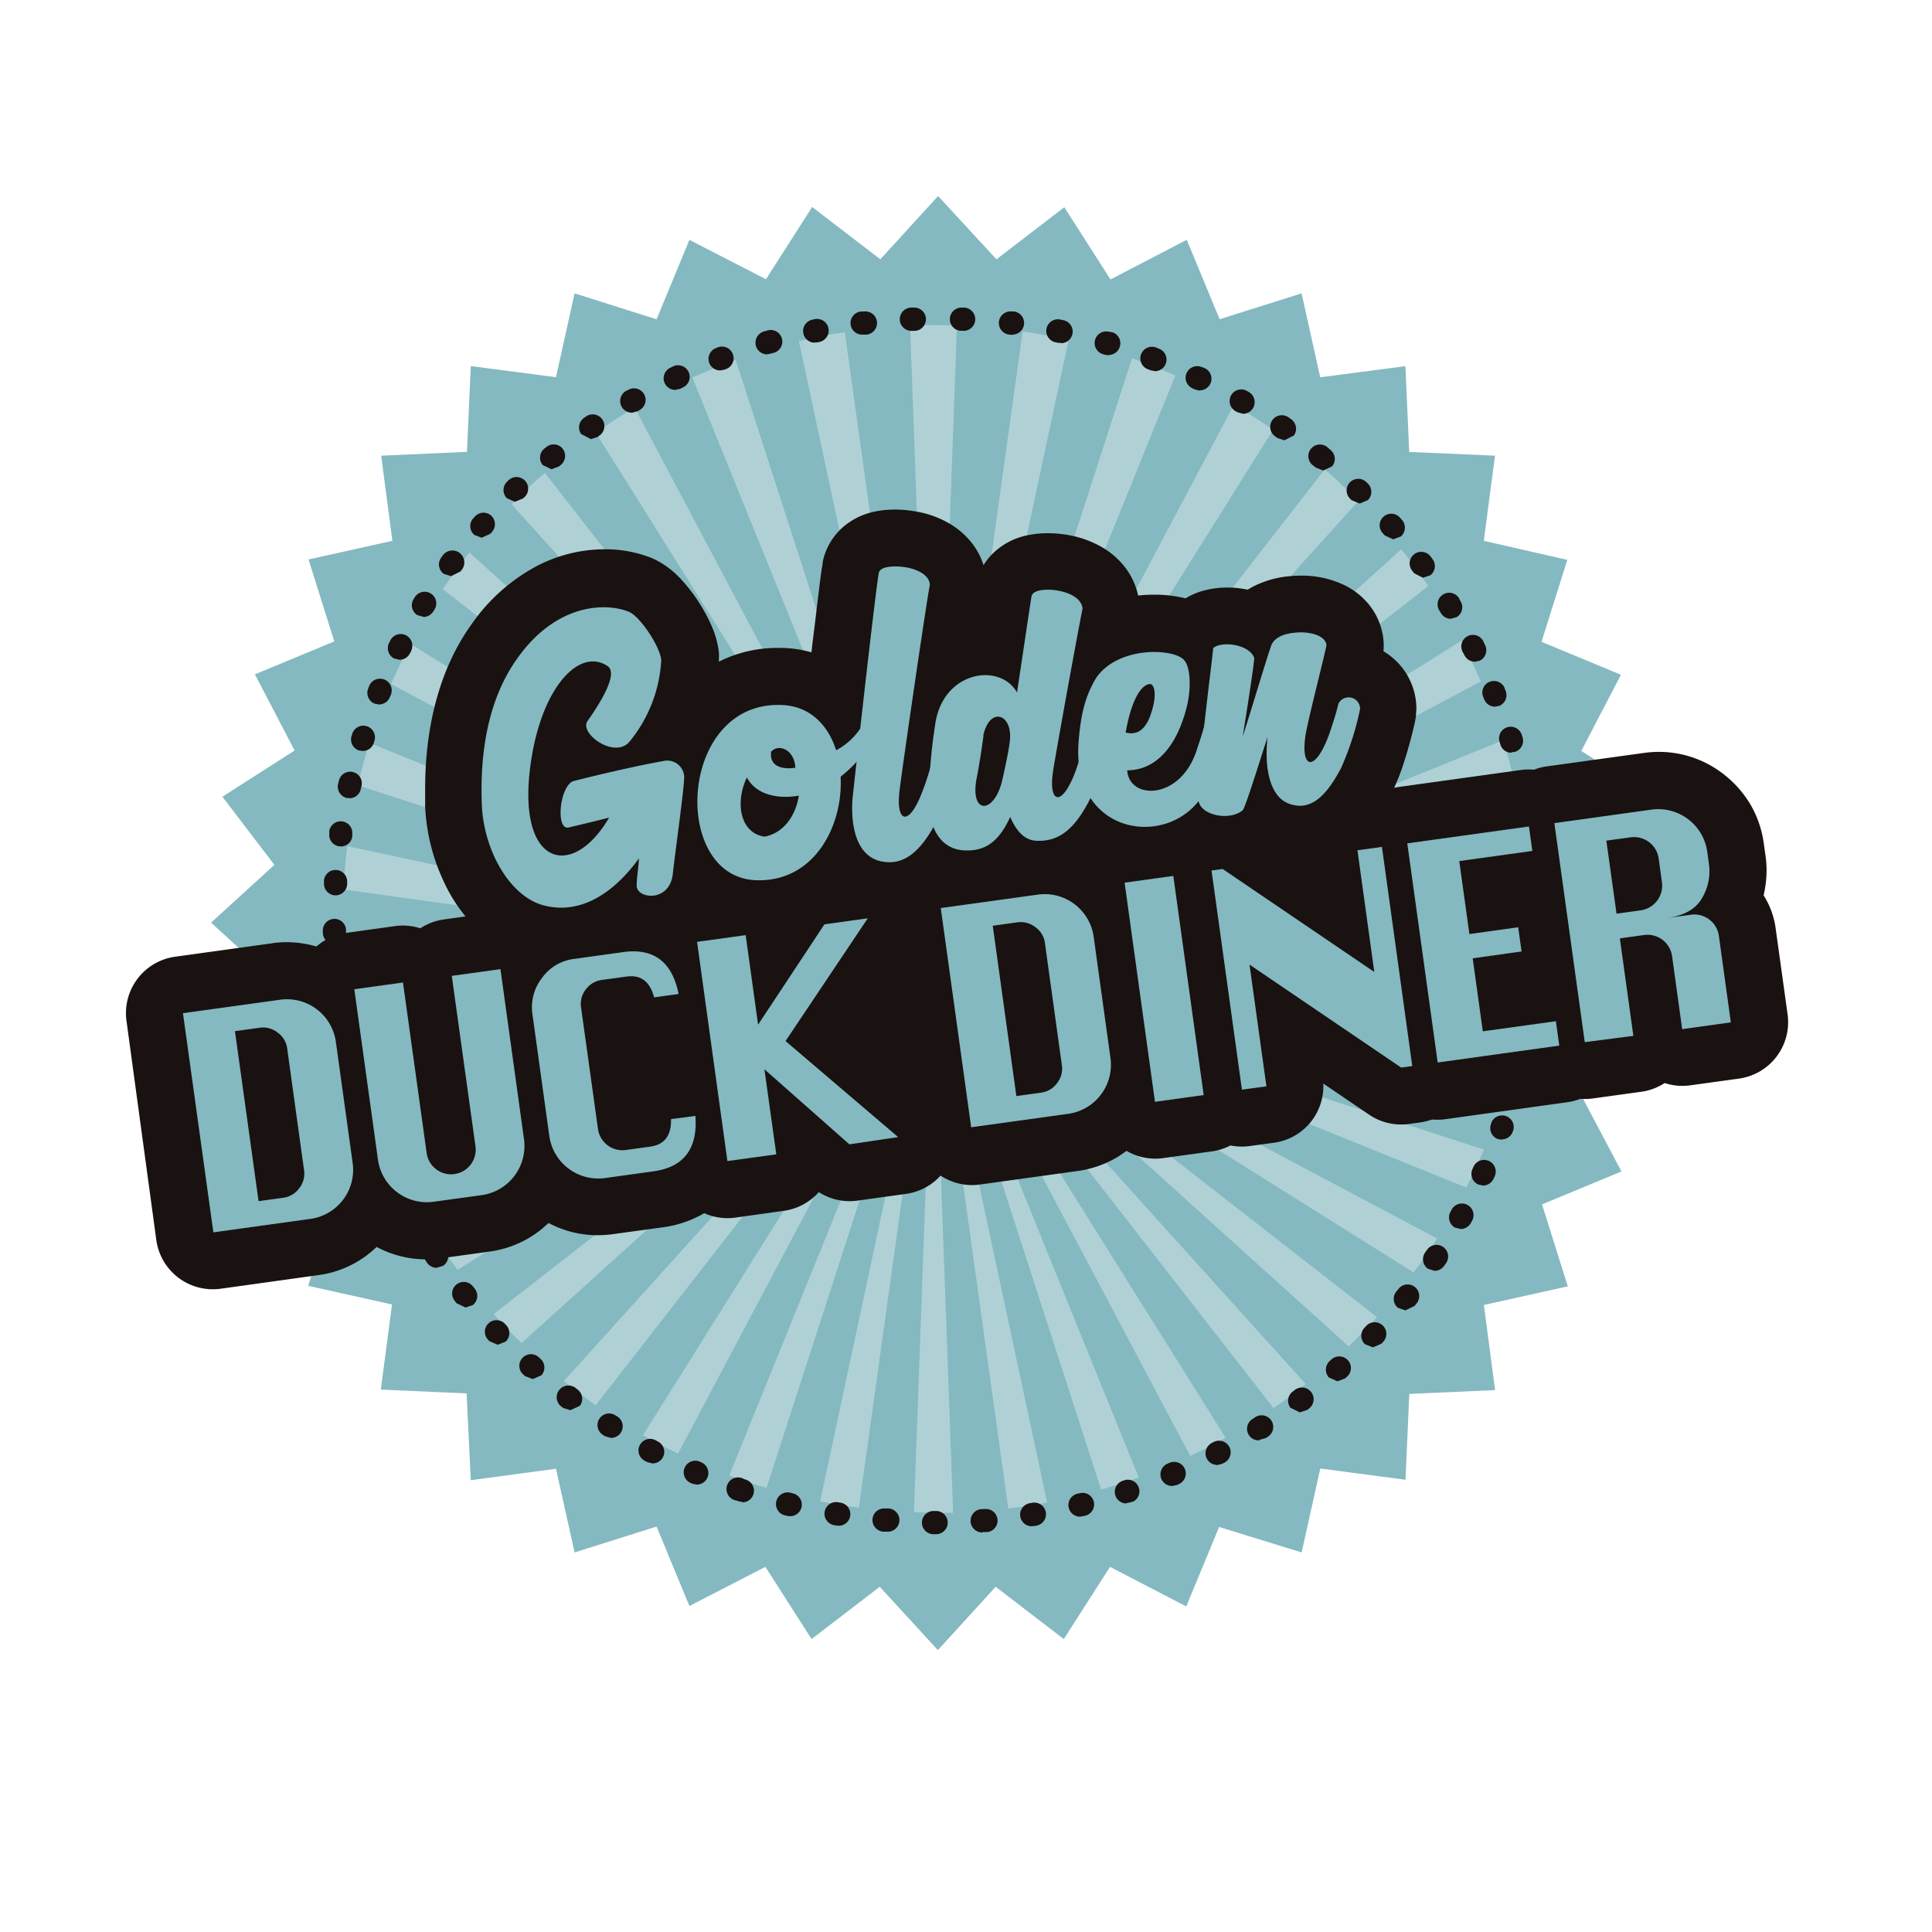 <svg id="圖層_1" data-name="圖層 1" xmlns="http://www.w3.org/2000/svg" xmlns:xlink="http://www.w3.org/1999/xlink" viewBox="0 0 267.57 267.57"><defs><clipPath id="clip-path"><rect x="15.19" y="27.15" width="234.68" height="201.37" style="fill:none"/></clipPath></defs><g id="Group_9" data-name="Group 9"><rect id="Rectangle_218" data-name="Rectangle 218" x="0.13" y="0.13" width="267.32" height="267.32" style="fill:none"/><path id="Path_56" data-name="Path 56" d="M129.92,27.15l-8,8.76-9.44-7.24-6.4,10L95.48,33.22l-4.55,11L79.58,40.63,77,52.24,65.2,50.7l-.53,11.88-11.88.53L54.34,74.9,42.73,77.48,46.3,88.83l-11,4.56,5.5,10.55-10,6.4L38,119.78l-8.77,8,8.77,8-7.25,9.44,10,6.4-5.5,10.55,11,4.56-3.57,11.35,11.61,2.58-1.55,11.79,11.88.53L65.2,205,77,203.41,79.58,215l11.35-3.58,4.55,11L106,217l6.4,10,9.44-7.24,8.05,8.77,8-8.77,9.44,7.24,6.4-10,10.56,5.48,4.55-11L180.27,215l2.58-11.62,11.8,1.56.53-11.89,11.88-.53-1.55-11.79,11.62-2.58-3.57-11.35,11-4.56L219,151.72l10-6.4-7.24-9.44,8.77-8-8.77-8,7.24-9.44L219,104l5.49-10.55-11-4.56,3.57-11.35L205.5,74.9l1.55-11.79-11.88-.52-.53-11.88-11.8,1.54-2.58-11.62-11.35,3.58-4.55-11L153.8,38.7l-6.4-10L138,35.91Z" style="fill:#84b9c1"/><g id="Group_8" data-name="Group 8"><g style="clip-path:url(#clip-path)"><g id="Group_7" data-name="Group 7"><path id="Path_57" data-name="Path 57" d="M132.53,45.09c-.94,0-1.88-.06-2.82-.06-1.23,0-2.45,0-3.67.09l3.25,89.44Z" style="fill:#afd1d6"/><path id="Path_58" data-name="Path 58" d="M126.57,209.44c1,0,2.09.06,3.14.06l2.29,0-2.71-74.91Z" style="fill:#afd1d6"/><path id="Path_59" data-name="Path 59" d="M117,46q-3.21.49-6.35,1.25l18.68,87.29Z" style="fill:#afd1d6"/><path id="Path_60" data-name="Path 60" d="M139.64,208.91q2.72-.33,5.38-.83l-15.73-73.51Z" style="fill:#afd1d6"/><path id="Path_61" data-name="Path 61" d="M101.89,49.86c-2,.73-4,1.53-6,2.42l33.37,82.28Z" style="fill:#afd1d6"/><path id="Path_62" data-name="Path 62" d="M152.5,206.3q2.64-.77,5.2-1.69l-28.41-70.05Z" style="fill:#afd1d6"/><path id="Path_63" data-name="Path 63" d="M87.89,56.45c-1.84,1.09-3.63,2.24-5.38,3.47l46.78,74.64Z" style="fill:#afd1d6"/><path id="Path_64" data-name="Path 64" d="M164.84,201.64q2.5-1.19,4.9-2.52l-40.45-64.56Z" style="fill:#afd1d6"/><path id="Path_65" data-name="Path 65" d="M75.45,65.48c-1.59,1.39-3.12,2.85-4.6,4.36l58.43,64.72Z" style="fill:#afd1d6"/><path id="Path_66" data-name="Path 66" d="M176.37,195c1.53-1,3-2.16,4.47-3.31l-51.55-57.11Z" style="fill:#afd1d6"/><path id="Path_67" data-name="Path 67" d="M65,76.52c-1.28,1.64-2.51,3.34-3.67,5.08l68,53Z" style="fill:#afd1d6"/><path id="Path_68" data-name="Path 68" d="M186.79,186.47q2-2,3.92-4.05l-61.42-47.86Z" style="fill:#afd1d6"/><path id="Path_69" data-name="Path 69" d="M56.83,89.15q-1.44,2.75-2.67,5.59l75.12,39.83Z" style="fill:#afd1d6"/><path id="Path_70" data-name="Path 70" d="M195.78,176.23q1.71-2.29,3.25-4.7l-69.74-37Z" style="fill:#afd1d6"/><path id="Path_71" data-name="Path 71" d="M51.15,102.88c-.6,1.93-1.13,3.9-1.59,5.89l79.73,25.79Z" style="fill:#afd1d6"/><path id="Path_72" data-name="Path 72" d="M203.06,164.47c.88-1.71,1.69-3.47,2.45-5.26l-76.22-24.65Z" style="fill:#afd1d6"/><path id="Path_73" data-name="Path 73" d="M48.09,117.19c-.24,2-.42,4-.51,6l81.71,11.37Z" style="fill:#afd1d6"/><path id="Path_74" data-name="Path 74" d="M208.32,151.46c.57-1.87,1.09-3.77,1.53-5.7l-80.56-11.2Z" style="fill:#afd1d6"/><path id="Path_75" data-name="Path 75" d="M47.59,131.6c.1,2,.27,4,.52,5.91l81.18-2.95Z" style="fill:#afd1d6"/><path id="Path_76" data-name="Path 76" d="M211.31,137.53c.24-2,.42-4,.52-6l-82.54,3Z" style="fill:#afd1d6"/><path id="Path_77" data-name="Path 77" d="M49.54,145.66c.43,1.91.94,3.79,1.51,5.64l78.24-16.74Z" style="fill:#afd1d6"/><path id="Path_78" data-name="Path 78" d="M211.84,123.07c-.1-2-.28-4.06-.53-6.06l-82,17.55Z" style="fill:#afd1d6"/><path id="Path_79" data-name="Path 79" d="M53.81,159c.74,1.78,1.55,3.51,2.4,5.22l73.07-29.63Z" style="fill:#afd1d6"/><path id="Path_80" data-name="Path 80" d="M209.8,108.52c-.47-2-1-4-1.63-6l-78.88,32Z" style="fill:#afd1d6"/><path id="Path_81" data-name="Path 81" d="M60.17,171.19q1.52,2.4,3.2,4.68l65.91-41.3Z" style="fill:#afd1d6"/><path id="Path_82" data-name="Path 82" d="M205.09,94.38q-1.25-2.86-2.72-5.63l-73.08,45.81Z" style="fill:#afd1d6"/><path id="Path_83" data-name="Path 83" d="M68.37,182c1.24,1.39,2.52,2.74,3.86,4l57.06-51.51Z" style="fill:#afd1d6"/><path id="Path_84" data-name="Path 84" d="M197.81,81.16c-1.18-1.74-2.43-3.44-3.74-5.08l-64.78,58.48Z" style="fill:#afd1d6"/><path id="Path_85" data-name="Path 85" d="M78.09,191.28q2.14,1.72,4.41,3.33l46.79-60.05Z" style="fill:#afd1d6"/><path id="Path_86" data-name="Path 86" d="M188.12,69.39c-1.5-1.51-3-3-4.66-4.36l-54.17,69.54Z" style="fill:#afd1d6"/><path id="Path_87" data-name="Path 87" d="M89.05,198.77c1.59.9,3.2,1.75,4.85,2.55l35.39-66.76Z" style="fill:#afd1d6"/><path id="Path_88" data-name="Path 88" d="M176.32,59.51c-1.77-1.21-3.57-2.36-5.43-3.44l-41.6,78.49Z" style="fill:#afd1d6"/><path id="Path_89" data-name="Path 89" d="M101,204.34q2.54.94,5.16,1.73l23.14-71.51Z" style="fill:#afd1d6"/><path id="Path_90" data-name="Path 90" d="M162.78,52c-2-.87-4-1.66-6-2.37l-27.48,85Z" style="fill:#afd1d6"/><path id="Path_91" data-name="Path 91" d="M113.59,207.92c1.77.35,3.55.64,5.36.88l10.33-74.24Z" style="fill:#afd1d6"/><path id="Path_92" data-name="Path 92" d="M148,47.08c-2.1-.47-4.22-.87-6.37-1.18l-12.34,88.66Z" style="fill:#afd1d6"/><path id="Path_93" data-name="Path 93" d="M129.66,212.48h-.37a1.61,1.61,0,0,1,0-3.22h.35a1.61,1.61,0,1,1,0,3.22m6.44-.24A1.61,1.61,0,0,1,136,209l.35,0a1.6,1.6,0,1,1,.41,3.18l-.16,0-.36,0h-.12m-13.23-.05h-.13l-.37,0a1.61,1.61,0,0,1,.11-3.22l.17,0,.35,0a1.61,1.61,0,0,1-.13,3.22m20-.75a1.61,1.61,0,0,1-.25-3.2l.35-.06a1.61,1.61,0,1,1,.52,3.18l-.36.06h-.26m-26.73-.07-.26,0-.37-.06a1.61,1.61,0,0,1,.54-3.18l.34.06a1.61,1.61,0,0,1-.25,3.2m33.4-1.26a1.61,1.61,0,0,1-.38-3.17l.35-.08a1.6,1.6,0,1,1,.79,3.11h0l-.35.08-.38.05M109.45,210l-.38-.05-.36-.08a1.61,1.61,0,0,1,.74-3.14l0,0,.35.09a1.6,1.6,0,0,1-.4,3.16m46.6-1.76a1.61,1.61,0,0,1-.5-3.14l.33-.11a1.61,1.61,0,0,1,1.1,3l-.08,0-.34.11-.51.09m-53.13-.15-.51-.08-.35-.12a1.61,1.61,0,1,1,1-3l.33.12a1.61,1.61,0,0,1-.52,3.13m59.49-2.27a1.61,1.61,0,0,1-.64-3.08l.33-.14a1.61,1.61,0,0,1,1.31,2.94h0l-.33.15-.63.12m-65.84-.18-.63-.13-.34-.15a1.61,1.61,0,0,1,1.29-2.94l.32.14a1.61,1.61,0,0,1-.64,3.08m72-2.73a1.61,1.61,0,0,1-.75-3l.31-.16a1.61,1.61,0,1,1,1.52,2.84l-.33.17-.75.19m-78.1-.23-.76-.19-.32-.17a1.61,1.61,0,1,1,1.53-2.83h0l.31.17a1.6,1.6,0,0,1-.76,3m84-3.19a1.6,1.6,0,0,1-.87-3l.29-.2a1.61,1.61,0,1,1,1.79,2.68l0,0-.3.2-.86.24m-89.85-.25-.87-.26-.3-.2a1.61,1.61,0,0,1,1.7-2.73l0,0,.3.18a1.61,1.61,0,0,1-.88,3M180,195.6l-1.28-.63a1.61,1.61,0,0,1,.31-2.25h0l.28-.21a1.61,1.61,0,1,1,2,2.55h0l-.3.22-1,.33m-101-.3L78,195l-.28-.22a1.61,1.61,0,0,1,2-2.55l.28.22a1.6,1.6,0,0,1,.3,2.25h0L79,195.3m106.24-4-1.2-.53a1.62,1.62,0,0,1,.11-2.27h0l.25-.23a1.61,1.61,0,1,1,2.16,2.39l-.27.24-1.07.41M73.79,191l-1.08-.42-.27-.24a1.61,1.61,0,0,1,2.11-2.43l.06.06.26.23a1.61,1.61,0,0,1,.11,2.27h0l-1.19.53m116.35-4.4-1.11-.44a1.61,1.61,0,0,1-.06-2.27l.24-.26a1.61,1.61,0,1,1,2.35,2.21l-.25.26-1.17.5m-121.21-.36-1.17-.51-.25-.27a1.61,1.61,0,0,1,2.35-2.19l.25.26a1.62,1.62,0,0,1-.08,2.28l-1.1.43m125.69-4.76-1-.35a1.59,1.59,0,0,1-.24-2.25h0l.23-.28a1.61,1.61,0,1,1,2.51,2h0l-.23.28-1.26.6m-130.14-.39-1.26-.6-.22-.29a1.61,1.61,0,1,1,2.52-2h0l.22.27a1.62,1.62,0,0,1-.26,2.27l-1,.34M198.68,176l-.91-.28a1.62,1.62,0,0,1-.41-2.24l.2-.28a1.61,1.61,0,1,1,2.67,1.79l-.21.3a1.62,1.62,0,0,1-1.33.71m-138.23-.42a1.62,1.62,0,0,1-1.33-.71l-.2-.31a1.6,1.6,0,1,1,2.67-1.78l.2.29a1.62,1.62,0,0,1-.43,2.24l-.9.27m141.82-5.37-.8-.2a1.62,1.62,0,0,1-.6-2.2l.17-.31a1.61,1.61,0,0,1,2.81,1.58h0l-.18.32a1.62,1.62,0,0,1-1.4.81m-145.38-.42A1.6,1.6,0,0,1,55.5,169l-.18-.32a1.61,1.61,0,1,1,2.81-1.56h0l.17.31a1.59,1.59,0,0,1-.61,2.18l-.79.2m148.49-5.62-.68-.15a1.62,1.62,0,0,1-.78-2.14h0l.14-.32a1.61,1.61,0,0,1,2.93,1.35l-.16.33a1.6,1.6,0,0,1-1.46.93m-151.57-.43a1.63,1.63,0,0,1-1.46-1l-.15-.32A1.61,1.61,0,1,1,55.1,161a.25.25,0,0,1,0,.07l.15.32a1.59,1.59,0,0,1-.79,2.12h0l-.67.15M208,157.85l-.56-.1a1.61,1.61,0,0,1-.95-2.07l.11-.33a1.61,1.61,0,0,1,3,1.1l-.12.35a1.61,1.61,0,0,1-1.51,1m-156.75-.44a1.6,1.6,0,0,1-1.51-1.06l-.13-.34a1.61,1.61,0,1,1,3-1.08h0l.12.33a1.61,1.61,0,0,1-1,2.06l-.55.09m158.83-6-.43-.06a1.59,1.59,0,0,1-1.12-2h0l.1-.33a1.61,1.61,0,0,1,3.1.84l-.1.35a1.61,1.61,0,0,1-1.55,1.18M49.2,150.92a1.58,1.58,0,0,1-1.55-1.19l-.1-.35a1.61,1.61,0,0,1,3.11-.83l.09.35a1.6,1.6,0,0,1-1.13,2l-.42,0m162.42-6.17-.3,0a1.62,1.62,0,0,1-1.28-1.88l.07-.35a1.61,1.61,0,0,1,3.16.59h0l-.07.36a1.6,1.6,0,0,1-1.58,1.31M47.7,144.29A1.6,1.6,0,0,1,46.12,143l-.07-.36a1.61,1.61,0,0,1,3.17-.57l.05.34A1.61,1.61,0,0,1,48,144.27h0l-.29,0M212.62,138h-.17a1.61,1.61,0,0,1-1.44-1.77l0-.35a1.61,1.61,0,1,1,3.2.32h0l0,.37a1.61,1.61,0,0,1-1.6,1.44m-165.88-.46a1.63,1.63,0,0,1-1.6-1.45l0-.36a1.61,1.61,0,1,1,3.18-.45s0,.1,0,.14l0,.35a1.6,1.6,0,0,1-1.43,1.76h-.17m166.33-6.33h0a1.59,1.59,0,0,1-1.56-1.65v-.53a1.61,1.61,0,0,1,1.6-1.57h0a1.61,1.61,0,0,1,1.58,1.63l0,.56a1.6,1.6,0,0,1-1.6,1.56m-166.74-.45a1.61,1.61,0,0,1-1.61-1.58v-.37a1.61,1.61,0,0,1,3.21-.11v.42a1.6,1.6,0,0,1-1.56,1.64h0ZM213,124.26a1.62,1.62,0,0,1-1.6-1.52l0-.36a1.61,1.61,0,0,1,3.21-.2l0,.38a1.6,1.6,0,0,1-1.5,1.69H213M46.48,124h-.1a1.62,1.62,0,0,1-1.51-1.7l0-.38a1.61,1.61,0,0,1,3.21.22h0l0,.35a1.62,1.62,0,0,1-1.6,1.51m165.82-6.49a1.64,1.64,0,0,1-1.6-1.4l0-.34a1.61,1.61,0,0,1,3.18-.46l.06.37a1.62,1.62,0,0,1-1.38,1.81l-.22,0m-165.14-.28h-.22a1.6,1.6,0,0,1-1.37-1.81h0l0-.37a1.61,1.61,0,0,1,3.18.47l0,.35a1.59,1.59,0,0,1-1.59,1.38m163.93-6.41a1.61,1.61,0,0,1-1.57-1.26l-.08-.34a1.61,1.61,0,1,1,3.14-.72l.08.36a1.62,1.62,0,0,1-1.21,1.92l-.36,0M48.4,110.52l-.36,0a1.62,1.62,0,0,1-1.22-1.93l.09-.35a1.61,1.61,0,1,1,3.13.72l-.08.34a1.58,1.58,0,0,1-1.56,1.25m160.93-6.3a1.59,1.59,0,0,1-1.53-1.12l-.1-.34a1.61,1.61,0,1,1,3.06-1h0l.11.34a1.62,1.62,0,0,1-1.05,2l-.49.06M50.18,104l-.49-.07a1.61,1.61,0,0,1-1-2h0l.11-.35a1.61,1.61,0,0,1,3.06,1h0l-.1.34A1.6,1.6,0,0,1,50.18,104m156.87-6.13a1.6,1.6,0,0,1-1.49-1l-.13-.32a1.59,1.59,0,0,1,.84-2.11,1.61,1.61,0,0,1,2.11.84.14.14,0,0,1,0,.06l.14.33a1.61,1.61,0,0,1-.88,2.09h0l-.6.12M52.48,97.57l-.6-.12a1.6,1.6,0,0,1-.88-2.1h0l.13-.35a1.61,1.61,0,0,1,3,1.23l-.14.33a1.61,1.61,0,0,1-1.49,1m151.76-5.92a1.62,1.62,0,0,1-1.44-.89l-.16-.31A1.61,1.61,0,1,1,205.51,89h0l.16.33a1.61,1.61,0,0,1-.71,2.16l-.72.17M55.31,91.37l-.72-.17a1.61,1.61,0,0,1-.7-2.17h0l.16-.32a1.61,1.61,0,0,1,2.89,1.42l0,.05-.17.31a1.6,1.6,0,0,1-1.43.88M200.94,85.7a1.6,1.6,0,0,1-1.37-.77l-.18-.3a1.61,1.61,0,1,1,2.7-1.75l0,.06.18.31a1.61,1.61,0,0,1-.53,2.22l-.84.23M58.65,85.43l-.85-.24a1.61,1.61,0,0,1-.53-2.2h0l.19-.3a1.61,1.61,0,0,1,2.74,1.69l-.19.29a1.63,1.63,0,0,1-1.37.78m138.51-5.39-1.3-.67-.21-.28a1.61,1.61,0,1,1,2.55-1.95.1.1,0,0,1,0,0l.22.29a1.61,1.61,0,0,1-.34,2.24h0l-1,.31M62.45,79.79l-1-.32a1.6,1.6,0,0,1-.35-2.24h0l.21-.3A1.61,1.61,0,1,1,64,78.85l-.21.28-1.3.66m130.5-5.07-1.22-.57-.23-.26a1.61,1.61,0,1,1,2.4-2.14l0,0,.24.27a1.63,1.63,0,0,1-.17,2.28l-1.05.39M66.69,74.47l-1-.39a1.6,1.6,0,0,1-.17-2.27h0l.25-.27A1.59,1.59,0,0,1,68,71.39a1.61,1.61,0,0,1,.16,2.25l-.24.28-1.21.55m121.6-4.73-1.12-.47-.25-.24a1.61,1.61,0,0,1,2.25-2.3l.26.25a1.62,1.62,0,0,1,0,2.28l-1.15.48M71.35,69.51,70.2,69a1.6,1.6,0,0,1,0-2.26h0l.26-.26a1.61,1.61,0,0,1,2.24,2.31l-.25.24-1.13.46m111.92-4.34-1-.38-.28-.23A1.61,1.61,0,1,1,184,62.09l.28.23a1.61,1.61,0,0,1,.2,2.27l-1.23.58M76.41,65l-1.24-.59a1.61,1.61,0,0,1,.2-2.27l.29-.22a1.59,1.59,0,0,1,2.24.19l0,0a1.62,1.62,0,0,1-.22,2.27l-.27.22-1,.38m101.48-4-.94-.3-.28-.2a1.61,1.61,0,1,1,1.85-2.63l.3.21a1.62,1.62,0,0,1,.38,2.25l-1.31.67m-96.08-.18-1.32-.68a1.61,1.61,0,0,1,.38-2.24l.3-.21A1.61,1.61,0,0,1,83,60.34l-.28.2-.93.29m90.37-3.52-.82-.23-.3-.18a1.61,1.61,0,0,1,1.62-2.78l.33.19a1.62,1.62,0,0,1-.83,3m-84.66-.16a1.61,1.61,0,0,1-.81-3L87,54a1.6,1.6,0,0,1,2.19.57h0a1.61,1.61,0,0,1-.57,2.2l-.3.18-.82.22m78.66-3.07-.7-.17-.31-.15a1.6,1.6,0,1,1,1.31-2.93l.08,0,.33.15a1.61,1.61,0,0,1-.71,3.06M93.52,54a1.61,1.61,0,0,1-.7-3.06l.32-.16a1.61,1.61,0,1,1,1.39,2.9l-.32.16-.69.16m66.42-2.6-.57-.11-.34-.13a1.61,1.61,0,1,1,1.16-3l.34.14a1.61,1.61,0,0,1-.59,3.11m-60.19-.11a1.6,1.6,0,0,1-.58-3.1l.34-.13a1.61,1.61,0,0,1,1.15,3l-.34.13-.57.1m53.76-2.09-.46-.07-.34-.1a1.61,1.61,0,0,1,.9-3.09L154,46a1.59,1.59,0,0,1,1.09,2h0a1.61,1.61,0,0,1-1.54,1.16m-47.33-.08a1.62,1.62,0,0,1-.44-3.17l.35-.09A1.61,1.61,0,1,1,107,48.9l-.35.1-.45.07m40.73-1.58-.32,0-.35-.07a1.61,1.61,0,1,1,.65-3.15l.35.07a1.61,1.61,0,0,1-.33,3.19m-34.13-.07a1.61,1.61,0,0,1-.32-3.18l.35-.08a1.61,1.61,0,0,1,.65,3.16l-.35.07-.33,0m27.43-1.06H140l-.35-.05a1.61,1.61,0,0,1,.39-3.19l.36,0a1.61,1.61,0,0,1-.2,3.21m-20.71,0a1.6,1.6,0,1,1-.19-3.2l.36,0a1.61,1.61,0,0,1,.38,3.2l-.35,0-.2,0m13.94-.53h-.08l-.35,0a1.61,1.61,0,0,1,.08-3.21h.41a1.61,1.61,0,0,1-.07,3.22m-7.16,0a1.61,1.61,0,0,1-.07-3.22l.38,0a1.61,1.61,0,0,1,.11,3.22h-.42" style="fill:#191210"/><path id="Path_94" data-name="Path 94" d="M91.82,105.36l1.35,7.78c-2.94.5-8.63,1.81-11.87,2.65l-2-7.65,3.25,7.2-2.51-5.56,5.06,3.48a6,6,0,0,1-2.55,2.08l-2.51-5.56,5.06,3.48-2.3-1.58,2.76.68a2.48,2.48,0,0,1-.46.9l-2.3-1.58,2.76.68v.11H81.83l3.45-1.3a3.46,3.46,0,0,1,.29,1.3H81.83l3.45-1.3L79,113.54l4.65-4.79a6.7,6.7,0,0,1,1.62,2.42L79,113.54l4.65-4.79L78.58,114l2.91-6.69a7.6,7.6,0,0,1,2.17,1.46L78.58,114l2.91-6.69-2.94,6.77v-7.37a7.61,7.61,0,0,1,2.94.6l-2.94,6.77v-.14L76.38,107a7.29,7.29,0,0,1,2.17-.34v7.23L76.38,107l.56-.16c1.84-.42,3.7-.85,5.4-1.3a7.89,7.89,0,0,1,8.82,11.61A21.31,21.31,0,0,1,86,123.33a13.34,13.34,0,0,1-8.16,3,11.27,11.27,0,0,1-6-1.71,13.16,13.16,0,0,1-5.24-6.67A22.61,22.61,0,0,1,65.26,110a39.72,39.72,0,0,1,.62-6.8h0a32.32,32.32,0,0,1,4.73-12.65,17.58,17.58,0,0,1,4.45-4.61,12.42,12.42,0,0,1,7-2.29,11.57,11.57,0,0,1,6.44,2l.06,0a9.06,9.06,0,0,1,3.14,3.82,9.39,9.39,0,0,1,.75,3.74,11.79,11.79,0,0,1-.76,4.07,31.57,31.57,0,0,1-3.88,7l-.18.25-5.46-4.14h6.85a6.86,6.86,0,0,1-1.39,4.14l-5.46-4.14h.86l5-3.4a6,6,0,0,1,1,3.4h-6l5-3.4-2.62,1.78L87,96a2.88,2.88,0,0,1,1,1l-2.62,1.79L87,96,85.3,99V95.58A3.27,3.27,0,0,1,87,96L85.3,99v1.85L83.24,96a5.21,5.21,0,0,1,2.06-.43v5.31L83.24,96l2.19,5.19-4.32-3.63A5.77,5.77,0,0,1,83.24,96l2.19,5.19-4.32-3.63,6,5.08L81,97.71a13.65,13.65,0,0,0,2-3.45,8.66,8.66,0,0,0,.66-3l7.9,0-7.85.85,3.89-.42L83.87,93a4.36,4.36,0,0,1-.16-.8l3.89-.41L83.87,93l.62-.2-.61.23v0l.62-.2-.61.23L83,91.56l-.37-.45,2.85-2.89-1.67,3.63a3.62,3.62,0,0,1-1.18-.74l2.85-2.89-1.67,3.63,3.3-7.17L84.07,92l.3-.71-.22.73-.08,0,.3-.71-.22.73-.57,0a4.53,4.53,0,0,0-2.16.58A9.77,9.77,0,0,0,78,95.71l0,0c-1.77,2.53-3.43,6.54-3.45,13.58,0,.57,0,1.16,0,1.76v0a11.39,11.39,0,0,0,1.57,5.3,5.53,5.53,0,0,0,1.07,1.29l.21.15-.33.63.15-.69.18.06-.33.63.15-.69.08,0,.34,0a2.7,2.7,0,0,0,1.46-.57,12.24,12.24,0,0,0,2.92-3,7.9,7.9,0,0,1,14.28,5c-.11,2-.32,3.34-.3,3.55l0,.55-6.76-.73h6.8l0,.73-6.75-.73h0l5.8-3.58a6.79,6.79,0,0,1,1,3.58H89.24l5.8-3.58-5.33,3.29,2.57-5.75A6.21,6.21,0,0,1,95,119.06l-5.33,3.29,2.57-5.75-2.12,4.75v-5.22a5,5,0,0,1,2.12.47l-2.12,4.75v-.21l-3.25-3.79a5,5,0,0,1,3.25-1.22v5l-3.25-3.79,2.78,3.25-4.36-.52a4.5,4.5,0,0,1,1.58-2.73l2.78,3.25-4.36-.52,7.84.93-7.85-.84c.2-1.87.6-4.79.94-7.52.17-1.36.33-2.65.44-3.66l.13-1.23,0-.32v0l2.82.1H86.85v-.1l2.82.1H86.85v-.27l6.31.22H86.85v-.22l6.31.22h-.5l-4.22,4a5.66,5.66,0,0,1-1.59-4h5.81l-4.22,4,3.86-3.7v5.4a5.57,5.57,0,0,1-3.86-1.7l3.86-3.7v1.09l.59,4.27-.59,0v-4.31l.59,4.27-1.08-7.83,1.35,7.78-1.35-7.78-1.09-7.82a14,14,0,0,1,1.58-.11,10.45,10.45,0,0,1,7.54,3.17,9.94,9.94,0,0,1,2.8,6.88v.32l-7.9-.27h7.9c0,.66,0,1.08-.08,1.6-.14,1.72-.45,4.12-.77,6.59s-.64,4.89-.77,6.17v.08a11.45,11.45,0,0,1-3.83,7.4,10.83,10.83,0,0,1-7,2.59,10.45,10.45,0,0,1-5.79-1.72,9.45,9.45,0,0,1-2.77-2.86,9.07,9.07,0,0,1-1.34-4.71l0-1,7.85.85-7.89-.3c.09-1.78.28-2.7.32-3.78l7.89.42,6.4,4.63a27.69,27.69,0,0,1-7,6.92,18.39,18.39,0,0,1-10.15,3.17,16.69,16.69,0,0,1-3.91-.44h.08a15.84,15.84,0,0,1-6.62-3.3,22.11,22.11,0,0,1-6-8.1,27.14,27.14,0,0,1-2.38-10v0c0-.81,0-1.6,0-2.39,0-9.58,2.43-17.21,6.36-22.71l0,0a25.71,25.71,0,0,1,9-8.1,20.42,20.42,0,0,1,9.5-2.38,17.41,17.41,0,0,1,6.61,1.25l.24.11a12.27,12.27,0,0,1,3.8,2.87,22.88,22.88,0,0,1,3.12,4.31,20.59,20.59,0,0,1,1.2,2.45,12.44,12.44,0,0,1,.86,3.34l0,.88A24.25,24.25,0,0,1,97.7,100a29.26,29.26,0,0,1-4.38,7.58l-.11.13a10.19,10.19,0,0,1-3.82,2.83,10.61,10.61,0,0,1-4.08.81A12.83,12.83,0,0,1,75,105.86a9.72,9.72,0,0,1-1.75-5.47A9,9,0,0,1,75.09,95l6.29,4.77L74.9,95.24a26.47,26.47,0,0,0,1.66-2.63l.3-.63,3.47,1.24H76.71A3.72,3.72,0,0,1,76.88,92l3.47,1.24h2.73l-5.83,2.52a6.44,6.44,0,0,1-.54-2.52h6.37l-5.83,2.52L83.57,93l-3.9,5.68a6.89,6.89,0,0,1-2.42-3L83.57,93l-3.9,5.67.06,0L82.1,95.2v4.23a4.35,4.35,0,0,1-2.37-.7L82.1,95.2v.88l2,2.83a3.6,3.6,0,0,1-2,.52V96.08l2,2.83-.5-.72.55.67-.05,0-.5-.72.56.67-.08.09c-.5.44-2,3-2.59,6.9h0a24.78,24.78,0,0,0-.4,4.12,9.89,9.89,0,0,0,.18,2l.08.31,0,.07-2.49,1.13,1.58-2.14a2.91,2.91,0,0,1,.91,1l-2.49,1.14,1.58-2.14-2.63,3.56v-4.42a4.52,4.52,0,0,1,2.63.86l-2.63,3.56V114l-1.31-3.27a3.45,3.45,0,0,1,1.31-.23V114l-1.31-3.27.51,1.28-.78-1.15.27-.13.51,1.28-.78-1.15a5.77,5.77,0,0,0,1.32-1.7l6.82,4,2,7.63c-2,.54-4,1-5.81,1.42l-1.8-7.69,2.36,7.54a8.46,8.46,0,0,1-9.6-3.38A9.84,9.84,0,0,1,70,115.07a14,14,0,0,1-.24-2.59,16.3,16.3,0,0,1,.85-5.18,12.82,12.82,0,0,1,1.48-3,9.7,9.7,0,0,1,4-3.36l1.28-.45c3.66-.93,9.31-2.25,13.12-2.91l.26,0Z" style="fill:#191210"/><path id="Path_95" data-name="Path 95" d="M172.14,112.19l-6.3-4.75,5.55,4.18-6.26-3a6.26,6.26,0,0,1,.71-1.15l5.55,4.18-6.26-3,2.72,1.32-2.8-1.16.08-.16,2.72,1.32-2.8-1.16s.23-.6.45-1.25c.7-2,1.78-5.44,2.54-7.82a7.9,7.9,0,0,1,15.37,3.26,11.27,11.27,0,0,0-.08,1.42,6.45,6.45,0,0,0,.08,1.17l.06.27-2.23.8,1.74-1.55.49.75-2.23.8,1.74-1.55-3.21,2.86,1.33-4.07a4.39,4.39,0,0,1,1.88,1.21l-3.21,2.86,1.33-4.07.07,0L180,107.28v-3.6l1.15.18L180,107.28v.46l-1.83-3.63a4.14,4.14,0,0,1,1.83-.43v4.06l-1.83-3.63,1.14,2.27-1.7-1.91.56-.36,1.15,2.28-1.7-1.92.32.36-.34-.34,0,0,.32.36-.34-.34a9.48,9.48,0,0,0,1.11-1.76l0,0a14.46,14.46,0,0,0,.86-2.3c.38-1.19.75-2.62,1.08-4l7.67,1.83-7.83-1,6.48.81h-6.54l.06-.81,6.48.81h.1l-5.88,3.08a6.87,6.87,0,0,1-.76-3.08h6.63l-5.87,3.08,5.62-3-3.06,5.58a6.34,6.34,0,0,1-2.56-2.62l5.62-3-3.06,5.58,2.91-5.3v6a6,6,0,0,1-2.91-.75l2.91-5.3v-.36L190,103.6a6.36,6.36,0,0,1-3.29.92V98.11L190,103.6,186.65,98l6,2.55a6.62,6.62,0,0,1-2.65,3L186.65,98l6,2.55-7.26-3.1,7.68,1.85c-.45,1.84-1,3.41-1.41,4.67l0,.08a20.53,20.53,0,0,1-2.4,4.94,10.87,10.87,0,0,1-2.25,2.44,9,9,0,0,1-2.11,1.27,8.63,8.63,0,0,1-3.36.69,8.51,8.51,0,0,1-5.42-2,9,9,0,0,1-2.9-4.65,12.17,12.17,0,0,1-.4-3.23,21,21,0,0,1,.24-3v0c.16-1,.38-2,.66-3.23.43-1.83,1-4.06,1.44-6l.6-2.46.18-.8,0-.21v0l2.93.57L176,88v-.07l2.93.56L176,88l7.79,1.32-7.87.76,6.52-.63-4.85,4.41a6.68,6.68,0,0,1-1.67-3.78l6.52-.63-4.85,4.41,3.69-3.35-1.47,4.85a5,5,0,0,1-2.22-1.5l3.69-3.36-1.47,4.85.42-1.4v1.49l-.42-.09.42-1.4v1l.07.48h-.07V95l.07.48-.31,0-.27-2.79L181,95.1a2.79,2.79,0,0,1-1.05.36l-.27-2.79L181,95.1l-2.42-4.46,3.66,3.5-1.24,1-2.42-4.46,3.66,3.5L178,90.08l5.53,2a6,6,0,0,1-1.27,2L178,90.08l5.53,2-7.42-2.7,7.45,2.6c-.11.33-.42,1.27-.76,2.37-.52,1.66-1.17,3.81-1.76,5.7s-1.07,3.49-1.42,4.5a7.9,7.9,0,0,1-15.25-3.88c.13-.78.49-3,.83-5.25.18-1.12.35-2.25.48-3.17s.22-1.71.23-1.82l7.86.67-7.46,2.56,5.49-1.88-4,4.28a5.67,5.67,0,0,1-1.54-2.4l5.49-1.88-4,4.28,2.79-3-1.21,4a4.2,4.2,0,0,1-1.58-1l2.79-3-1.21,4L170,95.2v1.91L169.4,97,170,95.2V93.64l.89,3.34a3,3,0,0,1-.89.13V93.64l.89,3.34-1.59-6,4.31,4.43a6.17,6.17,0,0,1-2.72,1.6l-1.59-6,4.31,4.42-5.51-5.65,7.9.15c0,.6,0,.73-.07,1-.17,1.72-.7,5.94-1.2,10.31l-.22,1.16c-.42,1.54-.89,3-1.29,4.13v0c-2.1,6.47-7.64,10.89-13.78,10.89a11.35,11.35,0,0,1-7.24-2.51,10.79,10.79,0,0,1-3.92-7.68,7.88,7.88,0,0,1,7.33-8.4l.43,0,0,1.09-.54-.93.52-.16,0,1.09-.54-.93.36.62-.46-.55.1-.07.36.62-.46-.55.15-.18a8.5,8.5,0,0,0,1.14-2.77h0l.19-1.47v-.26h0l2.54-.36-2.41.86-.13-.5,2.54-.36-2.41.86,5.4-1.93-4.22,3.84A5.56,5.56,0,0,1,157,94.81l5.4-1.93-4.22,3.84-.25-.29,4.59-3.78-2.79,5.28a5.78,5.78,0,0,1-1.8-1.5l4.59-3.78-2.78,5.28,1.67-3.17-1.11,3.42-.56-.25,1.67-3.17-1.11,3.42.37-1.17-.26,1.2-.11,0,.37-1.16-.26,1.2-.52,0-1.48.25-.24.12-.42-.59.58.42-.16.17-.42-.59.58.42-6.44-4.57L158.58,98a6.77,6.77,0,0,0-.83,2,21.66,21.66,0,0,0-.51,3.76l-7.88-.54,7.88.43v.49l0,.7a8,8,0,0,1-.35,3.25l-.29.89-.07.21a20.56,20.56,0,0,1-2.35,4.8,11.36,11.36,0,0,1-2.22,2.42,9.41,9.41,0,0,1-2.09,1.25,8.67,8.67,0,0,1-3.36.69,8.48,8.48,0,0,1-5.46-2,9,9,0,0,1-2.85-4.63,12.2,12.2,0,0,1-.39-3.18,20.14,20.14,0,0,1,.29-3.2v0c.3-1.87,1.18-6.79,2.07-11.69.45-2.43.89-4.84,1.25-6.8s.65-3.4.8-4.17L150,84.29l-7.86.76,5.93-.58L143.23,88a6,6,0,0,1-1.12-3l5.92-.58L143.23,88l3.62-2.66-2,4.1A4.4,4.4,0,0,1,143.23,88l3.62-2.66-2,4.1.51-1.07-.23,1.18-.28-.11.51-1.07-.23,1.18h0v0h0V86l1.2,3.29a3.27,3.27,0,0,1-1.2.26V86l1.2,3.29-2.21-6.06,4.45,4.65a6.4,6.4,0,0,1-2.24,1.41l-2.21-6.06,4.45,4.65-4.93-5.15,7.05,1a7.31,7.31,0,0,1-2.12,4.2l-4.93-5.15,7.05.94-.06.4c-.08.41-.38,2.35-.74,4.71s-.8,5.36-1.24,8.3A7.9,7.9,0,0,1,134,99.81l2.85-1.62-1.53,2.9A3.32,3.32,0,0,1,134,99.81l2.85-1.62-1.53,2.9,1.14-2.17v2.47l-1.14-.3,1.14-2.16v1.16l.9,1-.9.3v-1.31l.9,1-.49-.54.58.44-.09.1-.49-.54.58.44-.21-.16.24.13,0,0-.21-.16.23.13-.13.52,0,.29c-.25,1.54-.47,3.47-.6,5.23a8.11,8.11,0,0,1-.3,1.62c-.31,1.06-.66,2.21-1.13,3.43l-7.38-2.81,7.44,2.65a20.48,20.48,0,0,1-2.33,4.77,10.92,10.92,0,0,1-2.23,2.42,9.52,9.52,0,0,1-2.1,1.26,8.44,8.44,0,0,1-8.95-1.47,9.13,9.13,0,0,1-2.76-4.67,13,13,0,0,1-.37-3.23,19.52,19.52,0,0,1,.21-2.85l7.82,1.13-7.84-1c.25-2,1.16-8.36,2.09-14.72.46-3.16.93-6.29,1.31-8.79.2-1.25.37-2.35.5-3.23s.25-1.49.36-2.06L128.78,81l-7.88.43,6.13-.33-5,3.64a6.17,6.17,0,0,1-1.17-3.31l6.13-.33-5,3.64,3.67-2.7-2,4.17a4.47,4.47,0,0,1-1.7-1.47l3.67-2.7-2,4.17.81-1.71-.3,1.87-.51-.16.8-1.72-.3,1.88-.3-.05,0-.06v.06h0v0h0V82.86l1.13,3.24a2.9,2.9,0,0,1-1.13.24V82.86l1.13,3.24-2.11-6,4.23,4.76a6.52,6.52,0,0,1-2.12,1.26l-2.11-6,4.23,4.76-4.72-5.31,7,1.4a7.18,7.18,0,0,1-2.24,3.91l-4.72-5.32,7,1.4-7.74-1.56,7.77,1.4s-.17,1.14-.34,2.5c-.53,4.21-1.43,12.11-2.16,18.57a7.73,7.73,0,0,1-1.4,3.68,18.14,18.14,0,0,1-3.06,3.31,15.4,15.4,0,0,1-3.42,2.24,7.89,7.89,0,0,1-10.47-3.89,7.46,7.46,0,0,1-.35-.89l-.31-.73-.11-.15.32-.32-.17.42-.15-.1.32-.32-.17.41.11-.25-.06.27,0,0,.11-.25-.06.27h-.3a2.32,2.32,0,0,0-1.15.24,3.49,3.49,0,0,0-1.34,1.62,8.75,8.75,0,0,0-.78,3.63,6,6,0,0,0,.68,3l.09.12-.39.4.22-.51.17.11-.39.4.22-.51-.26.6L105,114l.12,0-.26.6L105,114l0,.18,0-.18h0l0,.18,0-.18h.22a2.23,2.23,0,0,0,1.13-.25,3.7,3.7,0,0,0,1.44-1.71,8.41,8.41,0,0,0,.81-3.63V108a7.88,7.88,0,0,1,2.95-6.59l1.3-1.21a7.9,7.9,0,0,1,13.69,6.18c-.28,2.55-.49,4.51-.57,5.3l-7.85-.81,7.87.46V112a5.53,5.53,0,0,0,.1,1.22l0,.16-.09,0,.08,0h0l-.09,0,.08,0-2.4,1,1.68-1.92.72.9-2.4,1,1.68-1.92-2.44,2.8.66-3.67a4,4,0,0,1,1.78.86l-2.44,2.8.66-3.66.13,0-.5,2.57v-2.62l.5,0-.5,2.57v.56l-1.25-2.92,1.25-.25v3.19l-1.25-2.92.86,2-1.34-1.74.48-.27.86,2-1.34-1.74.39.51-.43-.48,0,0,.39.51-.43-.48a7,7,0,0,0,1-1.46,7.9,7.9,0,0,1,14.21,1l-2.43,1,1.52-2a3,3,0,0,1,.91,1.08l-2.43,1,1.52-2-2,2.65.2-3.34a3.43,3.43,0,0,1,1.78.68l-2,2.66.2-3.34h0v1.89l-.58-1.78.58-.11v1.89l-.58-1.78.77,2.37-1.85-1.72,1.08-.65.77,2.37-1.85-1.72.24.23-.27-.2,0,0,.24.23-.27-.2a4.44,4.44,0,0,0,.45-.83,7.9,7.9,0,0,1,14.45.19l.1.23-2.3,1.34,1.63-2.05a2.39,2.39,0,0,1,.67.71l-2.3,1.34,1.63-2.05-2.94,3.7.19-4.71a4.82,4.82,0,0,1,2.75,1l-2.94,3.7.19-4.71h.09l0,.67v-.68h0l0,.67v1.11L142.74,109l1.17-.42v1.79L142.74,109l0,.06,0-.06,0,.06,0-.06a7.14,7.14,0,0,0,1-1.54l6.95,3.74-7-3.58.35-.67a7.91,7.91,0,0,1,13.65-.73l.3.28.6.12a1.53,1.53,0,0,0,1.22-.54,7.89,7.89,0,0,1,14,3.3l-5.81,1.16,4.5-3.87a6,6,0,0,1,1.31,2.71l-5.81,1.16,4.5-3.87-3.51,3,1.61-4.39a4.56,4.56,0,0,1,1.9,1.37l-3.51,3,1.62-4.39-.93,2.53v-2.7l.93.17-.93,2.53v.47l-.94-3,.94-.15v3.17l-.94-3,1.44,4.64-3.21-3.61a4.75,4.75,0,0,1,1.78-1l1.43,4.64-3.21-3.61,5.24,5.9-6.31-4.75,6.31,4.75,5.24,5.9a10.73,10.73,0,0,1-4,2.26,12.7,12.7,0,0,1-3.72.55,12.85,12.85,0,0,1-6-1.48,10.61,10.61,0,0,1-3.1-2.47,9.85,9.85,0,0,1-2.21-4.48l7.74-1.56,6.23,4.85a17.27,17.27,0,0,1-13.68,6.63,16.91,16.91,0,0,1-7.77-1.85,16.43,16.43,0,0,1-6.36-5.71l6.61-4.32,7,3.58-.34.67-.08.16a20.88,20.88,0,0,1-4.72,6.12,13.82,13.82,0,0,1-9,3.31h-.8l.42-7.89-.33,7.89a11.12,11.12,0,0,1-4.65-1.25,12.13,12.13,0,0,1-4.15-3.68,16.59,16.59,0,0,1-1.75-3.17l7.27-3.09,7.18,3.28a16.71,16.71,0,0,1-4.84,6.47,13.3,13.3,0,0,1-8.29,2.8l-1,0h0a12.52,12.52,0,0,1-6.71-2.41,13.18,13.18,0,0,1-4.36-5.8l7.34-2.9,6.87,3.9a21,21,0,0,1-4.28,5.5,13.82,13.82,0,0,1-3.74,2.38,12.56,12.56,0,0,1-4.95,1,12.92,12.92,0,0,1-2.56-.25l1.53-7.74-1.39,7.77a12,12,0,0,1-5.16-2.26,13.16,13.16,0,0,1-4.43-6.23,19.88,19.88,0,0,1-1-6.66c0-.53,0-1.06,0-1.58l0-.36c.09-.88.3-2.83.59-5.4l7.85.87,5.84,5.31a27.8,27.8,0,0,1-3.12,2.92l-4.93-6.17,7.89-.42,0,1.28a23.55,23.55,0,0,1-4.41,13.87,18.71,18.71,0,0,1-6.13,5.37,18,18,0,0,1-8.64,2.14l-.85,0h0a15.3,15.3,0,0,1-7.24-2.12,16.54,16.54,0,0,1-6.6-7.67,22.37,22.37,0,0,1-1.8-9A23.41,23.41,0,0,1,93,97.24a18.32,18.32,0,0,1,6.13-5.38,18,18,0,0,1,8.62-2.13h.16a15.61,15.61,0,0,1,10.2,3.69,17.55,17.55,0,0,1,5.22,8.09l-7.52,2.39-3.3-7.18,1.1,2.4-1.48-2.19.38-.2,1.1,2.4-1.48-2.19.57-.53,6.44,4.56-7.85-.88c.49-4.32,1-9.27,1.53-13.4.24-2,.47-3.9.65-5.38s.32-2.47.47-3.32l0-.17a8.8,8.8,0,0,1,2.75-4.77,9.66,9.66,0,0,1,4.37-2.18,13.85,13.85,0,0,1,2.87-.3,17,17,0,0,1,3.1.3l-1.54,7.75,1.24-7.8a13.57,13.57,0,0,1,5.11,1.9,11,11,0,0,1,2.93,2.71,9.71,9.71,0,0,1,1.87,5.18,7.83,7.83,0,0,1-.15,2s-.11.66-.24,1.45c-.46,2.86-1.34,8.7-2.13,14.16s-1.53,10.64-1.7,12l0,.14-.05.65h-1.53l1.5-.22,0,.22h-1.53l1.5-.22-5.61.82,4.72-3.06a5.84,5.84,0,0,1,.9,2.24l-5.62.82,4.72-3.06-6,3.89,3.81-6a7.18,7.18,0,0,1,2.18,2.14l-6,3.89,3.81-6-4,6.24v-7.39a7.57,7.57,0,0,1,4,1.15l-4,6.24v-.16l-2.82-6.66a7.36,7.36,0,0,1,2.82-.57v7.23l-2.82-6.66,2.46,5.8-4.58-4.37a6.25,6.25,0,0,1,2.12-1.43l2.46,5.8-4.58-4.37,2.74,2.61L120,107.73l.4-.48,2.74,2.61L120,107.73l1.09.74-1.12-.69,0,0,1.09.74-1.12-.69.14-.28.36-.9.06-.16c.22-.57.46-1.34.73-2.24l7.58,2.21-7.88-.6c.17-2.16.43-4.42.75-6.5l7.8,1.24-7.84-1a16.26,16.26,0,0,1,5.11-10.2,14.45,14.45,0,0,1,9.68-3.76,13.29,13.29,0,0,1,6.24,1.52,12.52,12.52,0,0,1,5,4.88l-6.87,3.9-7.81-1.18c.44-2.91.88-5.87,1.24-8.29s.64-4.22.83-5.25l7.76,1.45-7.82-1a8.66,8.66,0,0,1,2.6-5.11,9.48,9.48,0,0,1,4.53-2.39,13.35,13.35,0,0,1,3-.32,16,16,0,0,1,3.09.3h0a14.07,14.07,0,0,1,4.84,1.9,11.06,11.06,0,0,1,2.87,2.67,10,10,0,0,1,1.88,4.88,7.91,7.91,0,0,1-.13,2.38c-.09.41-.38,1.93-.73,3.83-1.07,5.74-2.9,15.81-3.26,18.07v.06l-.08.61h-4.3l3.89-1.65a4.14,4.14,0,0,1,.41,1.65h-4.3l3.89-1.65-6.39,2.71,4.49-5.26a6.73,6.73,0,0,1,1.9,2.55l-6.39,2.71,4.49-5.26-4.79,5.62v-7.39a7.44,7.44,0,0,1,4.79,1.77l-4.79,5.62v-.16l-2.84-6.65a7.29,7.29,0,0,1,2.84-.58v7.23l-2.84-6.65,2.46,5.77-4.56-4.35a6,6,0,0,1,2.1-1.42l2.46,5.77-4.56-4.35,2.69,2.56L141.2,105l.38-.47,2.69,2.57L141.2,105l1,.69-1.05-.64,0,0,1,.69-1.05-.64.16-.3.36-.9,7.43,2.66L141.6,104l.3-.9,7.5,2.46-7.85.8a22,22,0,0,1-.12-2.29l0-1.37v-.1a36.87,36.87,0,0,1,1-6.61,22.68,22.68,0,0,1,2.7-6.37l.27-.41a15.89,15.89,0,0,1,7.22-5.52,20.25,20.25,0,0,1,7.22-1.33,17.72,17.72,0,0,1,4.7.6,13,13,0,0,1,2.52,1,9.87,9.87,0,0,1,3,2.43l-6.1,5,5.84-5.31A10.53,10.53,0,0,1,172.26,91a16.64,16.64,0,0,1,.38,3.65,22.29,22.29,0,0,1-.66,5.33h0a23.54,23.54,0,0,1-3.85,8.44,16.18,16.18,0,0,1-4.73,4.26,14.53,14.53,0,0,1-7.19,2l-.11-7.9,7.88-.53-5,.34,3.13-3.83a5.11,5.11,0,0,1,1.85,3.5l-5,.33,3.13-3.83L159.39,106v-4.4a4.37,4.37,0,0,1,2.74,1L159.39,106v-2.25L158,102a2.23,2.23,0,0,1,1.39-.39v2.15L158,102l.36.45-.43-.4.07,0,.36.45-.43-.4L158,102l.2-.45v0c.37-1.11.73-2.22,1-3.17l7.63,2.05L159,99.49c.29-2.56.6-5.09.83-7,.12-1,.21-1.79.28-2.38l.07-.67v-.1l5.09.4-5.1-.1v-.3l5.1.4-5.1-.1a7.83,7.83,0,0,1,2.38-5.5,9.43,9.43,0,0,1,4.26-2.37,12.42,12.42,0,0,1,3.15-.4,13.81,13.81,0,0,1,5.49,1.14,11.5,11.5,0,0,1,3.09,2,9.93,9.93,0,0,1,2.68,4.09,7.75,7.75,0,0,1,.4,3.24c-.07.81-.19,1.62-.33,2.67-.44,3.06-1.15,7.54-1.35,8.72L172.14,102l-7.45-2.62c.07-.2.36-1.08.68-2.13.5-1.6,1.15-3.73,1.75-5.67s1.12-3.64,1.5-4.73l0-.09a10,10,0,0,1,2.15-3.45,11.05,11.05,0,0,1,4-2.62,13.45,13.45,0,0,1,3.63-.87l.78,7.86-1.09-7.82a16.46,16.46,0,0,1,2.1-.14,13.67,13.67,0,0,1,5.68,1.17,10.1,10.1,0,0,1,3.36,2.42,9.19,9.19,0,0,1,2.37,5.32,8.06,8.06,0,0,1-.07,2.08c-.09.52-.16.82-.26,1.27-.34,1.48-.95,3.91-1.52,6.24-.28,1.17-.54,2.29-.75,3.19l-.25,1.14-.07.35,0,.11V103l0,.54h-4.27l3.84-1.65a4.34,4.34,0,0,1,.43,1.65h-4.27l3.84-1.65-6.35,2.73,4.44-5.28a6.76,6.76,0,0,1,1.91,2.55l-6.35,2.73,4.44-5.28L181.51,105V97.63a7.4,7.4,0,0,1,4.74,1.72L181.51,105v-.16l-2.83-6.63a7.23,7.23,0,0,1,2.83-.57v7.2l-2.83-6.63,2.44,5.72-4.51-4.32a6.12,6.12,0,0,1,2.07-1.4l2.44,5.72-4.51-4.32,2.58,2.47-3-2,.38-.46,2.58,2.47-3-2,.86.58-.89-.54,0,0,.86.58-.89-.54a8.69,8.69,0,0,0,.54-1.26l7.45,2.62-7.48-2.54c.41-1.2.78-2.33,1-3.27l.42-1.26a9.23,9.23,0,0,1,8.58-5.65,9.66,9.66,0,0,1,6.09,2.14,9.25,9.25,0,0,1,3.47,7.2l-.07,1.14-.16.84c-.37,1.61-.82,3.34-1.35,5a29.54,29.54,0,0,1-2.05,5.1l0,0a23,23,0,0,1-3.81,5.43,13.64,13.64,0,0,1-3.57,2.63,11.58,11.58,0,0,1-5.26,1.26,12.32,12.32,0,0,1-3.9-.65l.07,0a11.5,11.5,0,0,1-4.57-2.83,13.63,13.63,0,0,1-3.33-5.86,21,21,0,0,1-.75-5.79,29.32,29.32,0,0,1,.17-3.11l7.85.84,7.52,2.42c-.57,1.75-1.33,4.16-2,6.23-.35,1-.67,2-1,2.81l-.45,1.19-.32.72a8.46,8.46,0,0,1-.89,1.47l-1.07,1.15ZM159.36,94.7l2.77-7.39a8.49,8.49,0,0,1,3.5,2.47,9.05,9.05,0,0,1,1.88,3.72,11.11,11.11,0,0,1,.31,2.69,15.84,15.84,0,0,1-.89,5.06l-7.48-2.52L167,101.1a12.85,12.85,0,0,1-3.13,5.37,10.28,10.28,0,0,1-3.26,2.19,10.13,10.13,0,0,1-3.92.79,11.2,11.2,0,0,1-2.82-.38,7.91,7.91,0,0,1-5.73-9,25.49,25.49,0,0,1,2.31-7.37,12.21,12.21,0,0,1,2.66-3.48,9.37,9.37,0,0,1,6.22-2.43h.33a7.88,7.88,0,0,1,2.49.5l-2.77,7.4-.28,7.89.23-6.58v6.58h-.23l.23-6.58v.19l4.3,4.81a6.53,6.53,0,0,1-4.3,1.58V96.21l4.3,4.81-2.66-3,3.42,2.11a4.15,4.15,0,0,1-.76.86l-2.66-3,3.42,2.1h0a12,12,0,0,0-.69,2.63l-7.78-1.34L158,93.82l-1.28,4.78V93.66a5,5,0,0,1,1.28.16l-1.28,4.78v.74l-2.21-5.23a5.78,5.78,0,0,1,2.21-.45v5.68l-2.21-5.24,2,4.81-4.24-3.1a5.28,5.28,0,0,1,2.21-1.7l2,4.81-4.24-3.11,2.54,1.86L152,96.32l.31-.51,2.54,1.86L152,96.32l1,.49-1.08-.42,0-.07,1,.49-1.07-.42v0l0-.16.07-.27,1.42.26H152v-.26l1.42.26h3.69L152.4,98a5.26,5.26,0,0,1-.37-1.8h5.12L152.4,98l6.38-2.41-5.2,4.4a6.47,6.47,0,0,1-1.18-2l6.38-2.42-5.2,4.4,5.57-4.72-2.56,6.84a7.35,7.35,0,0,1-3-2.12l5.57-4.72-2.56,6.84,2.77-7.4-.28,7.89Zm-53.43,21.17-1,7.83a11.45,11.45,0,0,1-9.08-6.85,13.9,13.9,0,0,1-1.12-5.55,16.28,16.28,0,0,1,1.64-7.06,7.89,7.89,0,0,1,14.11-.22l-2.84,1.48,1.4-2.92a3.36,3.36,0,0,1,1.44,1.45l-2.84,1.47,1.4-2.92-.64,1.33.29-1.46.35.13-.64,1.33.29-1.46h.12l.49,0a7.9,7.9,0,0,1,9.15,6.4,7.8,7.8,0,0,1,0,2.55,15.7,15.7,0,0,1-3,7.26,13.3,13.3,0,0,1-7.92,5,7.63,7.63,0,0,1-2.61.09l1-7.83-1.57-7.73.48,2.34L102.9,109a2.54,2.54,0,0,1,1.45-.85l.48,2.34L102.9,109l.55.43-.65-.26.1-.17.55.43-.66-.26,0-.15,7.81,1.18L112,118a18.59,18.59,0,0,1-3.24.29,15.4,15.4,0,0,1-6.61-1.43,12.51,12.51,0,0,1-5.73-5.5l7-3.65,7.11,3.43-.06.17v0h-2.56l2-1.38a2.49,2.49,0,0,1,.52,1.38h-2.56l2-1.38-3.64,2.44,2.33-3.7a4.5,4.5,0,0,1,1.31,1.26l-3.64,2.44,2.33-3.7-2.24,3.57.55-4.19a4.21,4.21,0,0,1,1.69.62l-2.24,3.57.55-4.19-1,7.83-1.58-7.74Zm.88-11.77L101,98.73a9.51,9.51,0,0,1,6.92-3,9.84,9.84,0,0,1,7.38,3.38,11.05,11.05,0,0,1,2.73,6.93,7.92,7.92,0,0,1-6.81,8.14,14.83,14.83,0,0,1-2,.14,10.81,10.81,0,0,1-6.32-1.9,9.53,9.53,0,0,1-3-3.54,9.91,9.91,0,0,1-1-4.35A10.67,10.67,0,0,1,99,103a7.89,7.89,0,0,1,2-4.28l5.79,5.37,7.82,1.08-4.91-.68h5l0,.68-4.91-.68h-1l5.34-2.63a5.86,5.86,0,0,1,.63,2.63h-6l5.34-2.63-5.54,2.73L111,98.9a6.29,6.29,0,0,1,3.06,3l-5.54,2.73,2.48-5.7-1.74,4V98.49a4.56,4.56,0,0,1,1.74.4l-1.74,4V99.7l-.16-1.2h.16V99.7l-.16-1.2,1.08,7.82-7.89.31,4.75-.18-3.5,3.1a4.68,4.68,0,0,1-1.24-2.92l4.74-.18-3.5,3.1,4.43-3.93v5.86a5.83,5.83,0,0,1-4.43-1.93l4.43-3.93v-.48l4.65,4.32a6.37,6.37,0,0,1-4.65,2v-6.34l4.65,4.32-5.78-5.36,7.82,1.08Zm33.05-1,7.81-1.19v0a8.51,8.51,0,0,1,0,2.31c-.14,1-.34,1.95-.55,3s-.42,2-.58,2.67l0,.1a14.87,14.87,0,0,1-2.58,5.59,10.8,10.8,0,0,1-2.72,2.5,9.12,9.12,0,0,1-4.89,1.43,8.77,8.77,0,0,1-4.69-1.36,9.26,9.26,0,0,1-3.7-4.64,11.65,11.65,0,0,1-.7-4.09,17.21,17.21,0,0,1,.23-2.68l0-.14c.33-1.75.64-3.93.9-5.79l.09-.5a12.41,12.41,0,0,1,2.52-5.5,9.5,9.5,0,0,1,7.26-3.49A9.1,9.1,0,0,1,143,92.65a9.87,9.87,0,0,1,3.9,4.5,12,12,0,0,1,1,4.8,15.24,15.24,0,0,1-.23,2.52l-7.78-1.38,7.81-1.19-7.81,1.19-7.78-1.38,1.34.24h-1.35v-.24l1.34.24h3l-3.56,2.39a4.31,4.31,0,0,1-.83-2.39h4.38l-3.55,2.39,5.11-3.43-3.17,5.26a6.06,6.06,0,0,1-1.94-1.83l5.11-3.43-3.17,5.26,3.44-5.71v6.66a6.63,6.63,0,0,1-3.44-1l3.44-5.71v.39l4.89,4.07a6.41,6.41,0,0,1-4.89,2.2v-6.27l4.89,4.07-2.57-2.14,3.38.69a3.65,3.65,0,0,1-.81,1.45l-2.57-2.14,3.38.69-7.74-1.58,7.82,1.08c-.27,2-.6,4.32-1,6.54l-7.76-1.45,7.79,1.3,0,.13-.68-.06h.68v.06l-.68-.06H138.3l4-2.36a4.83,4.83,0,0,1,.75,2.36h-4.76l4-2.36-5.78,3.41,3.58-5.67a6.61,6.61,0,0,1,2.2,2.26l-5.78,3.41,3.58-5.67-3.75,5.94v-7a7.08,7.08,0,0,1,3.75,1.08l-3.75,5.93v-.41l-3.53-5.61a6.56,6.56,0,0,1,3.53-1v6.6l-3.53-5.61,2.46,3.9-4-2.37a4.75,4.75,0,0,1,1.58-1.54l2.46,3.9-4-2.37,1.18.7-1.28-.5.1-.19,1.18.69-1.28-.5.05-.17,7.67,1.86-7.7-1.76c.14-.58.33-1.48.51-2.34s.34-1.73.38-2l7.82,1.11-7.81,1.2v-.06a7.85,7.85,0,0,1,0-2.56Z" style="fill:#191210"/><path id="Path_96" data-name="Path 96" d="M38.84,138.44l1.09,7.82-5.68.79,2,14.71L42,161h0l.17,1.23-.62-1L42,161l.17,1.23-.62-1,.75,1.26-1-1.08.24-.18.76,1.26-1-1.08.37.4-.44-.33.07-.07.37.4-.44-.33h0l.23.17-.25-.13,0,0,.23.17-.25-.13,1.25.67H41l.17-.67,1.25.67h-.68l-.73.1v-.1h.74l-.73.1h0l-2.34-16.88,1.2-.17-1,.6-.17-.44,1.2-.16-1,.6,1.23-.72L39,146l-.17-.24,1.23-.72L39,146l.36-.33-.3.39L39,146l.36-.33-.3.39.54-.7-.29.82-.25-.12.54-.7-.29.82.49-1.4v1.49l-.49-.08.49-1.4v.83l.09.65h-.09v-.66l.09.65h0l-1.09-7.82-1.08-7.82a14.76,14.76,0,0,1,16.57,12.53l2.34,16.89h0a14,14,0,0,1,.14,2.05,14.54,14.54,0,0,1-3,8.77h0a14.61,14.61,0,0,1-4.25,3.85,14.33,14.33,0,0,1-5.46,1.89h0l-13.5,1.88a7.9,7.9,0,0,1-8.91-6.73h0L17.52,141.4a7.89,7.89,0,0,1,6.73-8.9h0l13.5-1.87h0Zm3.28,23.62L49.94,161a11.87,11.87,0,0,1,.11,1.58,11.3,11.3,0,0,1-2.27,6.74h0a11.15,11.15,0,0,1-7.5,4.4h0l-3.39.46a7.88,7.88,0,0,1-8.9-6.73h0l-3.28-23.58a7.9,7.9,0,0,1,6.74-8.9l3.38-.47h0a11.21,11.21,0,0,1,8.32,2.14h0a11.18,11.18,0,0,1,4.44,7.48h0L49.94,161h0l-7.83,1.09-7.82,1.09L32,146.27h0l4.57-.63-4,2.36a4.67,4.67,0,0,1-.62-1.73l4.57-.63-4,2.36,3.83-2.29-2.68,3.59a4.62,4.62,0,0,1-1.15-1.3l3.83-2.29-2.68,3.59h0l2.69-3.62v4.49a4.74,4.74,0,0,1-2.69-.87l2.69-3.62v.22l.6,4.23-.6,0v-4.27l.6,4.23h0l-3.38.46-1.09-7.81,7.82-1.09,3.28,23.59-7.83,1.08-1.08-7.82,3.38-.48h0l.62,4.46-2.27-3.87a4.67,4.67,0,0,1,1.65-.59l.62,4.46-2.27-3.87,2.26,3.86-3.58-2.7a4.77,4.77,0,0,1,1.32-1.17l2.26,3.87-3.58-2.7h0l3.64,2.74H34.26a4.7,4.7,0,0,1,.88-2.73l3.64,2.74h-.16l-4.32.6,0-.6h4.36l-4.32.6h0Z" style="fill:#191210"/><path id="Path_97" data-name="Path 97" d="M65.84,158.77l7.82-1.09a12,12,0,0,1,.11,1.58A11.24,11.24,0,0,1,71.5,166v0a11.23,11.23,0,0,1-7.5,4.4h0a12.44,12.44,0,0,1-1.61.11,11.27,11.27,0,0,1-6.81-2.32h0a11.23,11.23,0,0,1-4.34-7.42v0L48,137.18l7.82-1.08,1.09,7.81-6.74.94L49.07,137l7.82-1.09,3.27,23.62-1.17.17,1-.59.17.42-1.17.17,1-.59-1.24.73,1.07-1,.17.24-1.24.73,1.07-1-.41.37.34-.44.07.07-.41.37.34-.44h0l-.52.69.28-.8.24.11-.52.69.28-.8L59,160.1v-1.48l.48.09L59,160.09v-.81l-.1-.65H59v.66l-.1-.65,6.77-.94.18,1.23-.63-1,.46-.18.17,1.23-.63-1,.76,1.26L65,158l.24-.17.76,1.26L65,158l.36.4-.43-.33L65,158l.36.4-.43-.33h0l.23.18-.25-.14,0,0,.23.18-.25-.14,1.25.68H64.74l.16-.68,1.25.68h-.68l-.73.1v-.1h.73l-.73.1h0l-3.28-23.62,7.83-1.09L70.37,142l-6.73.94-1.09-7.83,7.82-1.08,3.28,23.62-7.82,1.08L58,159.86l-3.27-23.62a7.9,7.9,0,0,1,6.74-8.9l6.74-.94a7.89,7.89,0,0,1,8.9,6.73h0l3.28,23.62h0a15.72,15.72,0,0,1,.14,2.06,14.55,14.55,0,0,1-3,8.77h0a14.44,14.44,0,0,1-9.71,5.75l-6.77.94a15.88,15.88,0,0,1-2.07.14,14.41,14.41,0,0,1-8.79-3h0a14.51,14.51,0,0,1-5.7-9.69l-3.27-23.62a7.88,7.88,0,0,1,6.73-8.9h0l6.74-.94a7.88,7.88,0,0,1,8.9,6.73h0l3.28,23.62h0l-4.57.63,4-2.35a4.67,4.67,0,0,1,.61,1.72l-4.57.63,4-2.35-3.78,2.25,2.68-3.5a4.43,4.43,0,0,1,1.1,1.26l-3.78,2.24,2.68-3.5h0l-2.78,3.62v-4.54a4.66,4.66,0,0,1,2.78.92l-2.78,3.62v-.36l-.57-4.14.57,0v4.18l-.57-4.14h0l.61,4.45-2.26-3.86a4.6,4.6,0,0,1,1.65-.59l.61,4.45-2.26-3.86,2.26,3.86-3.58-2.7a4.58,4.58,0,0,1,1.32-1.16l2.26,3.86-3.58-2.7,0,0,3.65,2.72H58a4.67,4.67,0,0,1,.88-2.72l3.65,2.72h-.17l-4.32.6,0-.6h4.36l-4.32.6Z" style="fill:#191210"/><path id="Path_98" data-name="Path 98" d="M81.14,137l-6.28-4.79a11.19,11.19,0,0,1,7.45-4.36l3.38-.46h0a12.29,12.29,0,0,1,1.71-.12,10.83,10.83,0,0,1,7.35,2.81,12.21,12.21,0,0,1,3.48,6l-7.64,2-1.09-7.82,3.39-.47L94,137.67l-7.75,1.53-.18-.67,1.21-.58-1,.87-.2-.29,1.21-.58-1,.87,2-1.76-1,2.47-1-.71,2-1.76-1,2.47.76-1.84-.36,2-.4-.12.76-1.84-.36,2,.15-.8-.07.81h-.08l.15-.8-.07.81h0l-.3,0-6.76.94-.15-1.09.55.93-.4.16-.15-1.09.55.93-.62-1.05,1,.73-.38.32-.62-1.05,1,.73h0l-1-.67h1.22l-.17.67-1-.67h.49l.73-.1v.1h-.73l.73-.1,2.34,16.89h0l-1.18.16,1-.6.18.44-1.18.16,1-.6-1.24.74,1.07-1,.17.24-1.24.74,1.07-1-.39.36.32-.42.07.06-.39.36.32-.42h0l-.24.33.19-.36,0,0-.24.33.19-.36-.68,1.26v-1.43l.68.17-.68,1.26V156l-.09-.66h.09V156l-.09-.66h0l6.77-.93.3-.06h0l.76,2.11-1.84-1.15a2.57,2.57,0,0,1,1.07-1l.75,2.11-1.82-1.14,1.53,1-1.77-.44.24-.52,1.53,1-1.77-.44.16,0-.17,0v0l.16,0-.16,0,0-.35,0-.38,7.87-.56,1.09,7.82-3.38.47L92.93,155l7.89-.19v.37a11.78,11.78,0,0,1-2.44,7.45,10.79,10.79,0,0,1-3.49,2.84,12.16,12.16,0,0,1-3.77,1.17l-3.38.47h0a12.32,12.32,0,0,1-1.61.11,11.29,11.29,0,0,1-6.82-2.33h0A11.15,11.15,0,0,1,75,157.51h0l-2.34-16.88h0a11.87,11.87,0,0,1-.11-1.58,11.24,11.24,0,0,1,2.32-6.8L81.14,137l6.28,4.79L83.78,139h4.56a4.8,4.8,0,0,1-.92,2.78L83.78,139H84l4.27-.59,0,.59H84l4.27-.59h0l2.35,16.88h0l-4.54.63L90,153.62a4.74,4.74,0,0,1,.6,1.7l-4.54.64L90,153.62l-3.8,2.25,2.68-3.52A4.35,4.35,0,0,1,90,153.62l-3.8,2.25,2.69-3.52h0L86.14,156v-4.55a4.73,4.73,0,0,1,2.78.92L86.14,156v-.38l-.58-4.14.58,0v4.17l-.58-4.14h0L89,151l.54,3.91-1.78-3.5A4.21,4.21,0,0,1,89,151l.54,3.91-1.78-3.5L90,156l-4.58-2.29a5.19,5.19,0,0,1,2.25-2.27L90,156l-4.58-2.29,3,1.51H85a3.46,3.46,0,0,1,.43-1.51l3,1.51H85a7.91,7.91,0,0,1,6.8-8l3.39-.46a7.88,7.88,0,0,1,8.9,6.73,4.35,4.35,0,0,1,.06.52c0,.49.06,1,.06,1.5a16.65,16.65,0,0,1-.73,5,13.37,13.37,0,0,1-4.72,6.72A15.46,15.46,0,0,1,91.6,170l-6.77.93h0a16.18,16.18,0,0,1-2.09.14,14.41,14.41,0,0,1-8.79-3h0a14.39,14.39,0,0,1-5.7-9.69h0l-2.34-16.89a14.41,14.41,0,0,1-.15-2.07A14.61,14.61,0,0,1,78.45,125l6.76-.94a18.68,18.68,0,0,1,2.48-.18,14.68,14.68,0,0,1,5,.83A13.22,13.22,0,0,1,99,129.45a16.94,16.94,0,0,1,2.76,6.68,7.91,7.91,0,0,1-6.24,9.27l-.42.07-3.39.47A7.89,7.89,0,0,1,83,140.11l2-.53-1.84,1-.2-.46,2-.53-1.84,1,4.17-2.24-2.44,4a4.81,4.81,0,0,1-1.73-1.77l4.17-2.24-2.44,4,2.52-4.15v4.89a4.9,4.9,0,0,1-2.52-.74l2.52-4.14v1.59l.45,3.28-.45,0v-3.31l.45,3.28h0l-3.38.47h0l-.62-4.45L86.12,143a4.34,4.34,0,0,1-1.65.58l-.61-4.45L86.12,143l-2.24-3.83,3.53,2.7A4.37,4.37,0,0,1,86.12,143l-2.24-3.83,3.53,2.7Z" style="fill:#191210"/><path id="Path_99" data-name="Path 99" d="M114.18,128l6.59,4.35-9.19,13.9A7.9,7.9,0,0,1,97.17,143l-1.72-12.4,7.82-1.08,1.08,7.82-6.73.93-1.08-7.82,7.82-1.08,4.21,30.35-7.83,1.08L99.66,153l6.73-.93,1.09,7.82-7.82,1.08L98,149.15a7.91,7.91,0,0,1,13.06-7l9,8,3.17-.44,1.09,7.82-5.12,6-15.6-13.3a7.89,7.89,0,0,1-1.45-10.39l11.4-17.05,6.57,4.39,1.08,7.82-6,.83L114.18,128l6.59,4.35L114.18,128l-1.08-7.82,6-.83a7.9,7.9,0,0,1,7.65,12.21l-7.49,11.21,10.26,8.75a7.89,7.89,0,0,1-4,13.82l-6.77.94a7.87,7.87,0,0,1-6.31-1.91L100.62,154l5.23-5.92,7.82-1.08,1.63,11.78a7.89,7.89,0,0,1-6.73,8.91h0l-6.73.94a7.9,7.9,0,0,1-8.91-6.74h0l-4.21-30.35a7.9,7.9,0,0,1,6.74-8.91l6.73-.93a7.9,7.9,0,0,1,8.91,6.74l1.71,12.39L105,141.91l-6.59-4.36,9.19-13.9a7.88,7.88,0,0,1,5.5-3.47Z" style="fill:#191210"/><path id="Path_100" data-name="Path 100" d="M143.79,123.89l1.09,7.82-5.68.79,2,14.71,5.68-.79.18,1.23-.63-1.05.46-.18.17,1.23-.63-1.05.76,1.27-1-1.09.24-.18.75,1.27-1-1.09.37.4-.43-.33.07-.07.36.4-.43-.33h0l.23.17-.25-.13,0,0,.22.17-.25-.13,1.26.68H146l.16-.68,1.26.68h-.68l-.73.1v-.1h.74l-.73.1h0l-2.35-16.89,1.2-.16-1,.6-.17-.43,1.2-.17-1,.6,1.22-.72-1,1-.17-.24,1.22-.72-1,1,.35-.33-.29.39-.06-.06.35-.33-.29.39.53-.71-.28.83-.25-.12.53-.71-.28.83.48-1.4v1.49l-.48-.09.48-1.4v.83l.09.65h-.09v-.66l.09.65h0l-1.09-7.82-1.07-7.82a15.72,15.72,0,0,1,2.06-.14,14.45,14.45,0,0,1,8.82,3,14.39,14.39,0,0,1,5.68,9.67l2.35,16.88h0a15.72,15.72,0,0,1,.13,2.06,14.55,14.55,0,0,1-3,8.77h0a14.92,14.92,0,0,1-4.25,3.86,14.63,14.63,0,0,1-5.46,1.89l-13.5,1.87a7.89,7.89,0,0,1-8.91-6.73h0l-4.2-30.34A7.89,7.89,0,0,1,129.2,118h0l13.5-1.87h0Zm3.27,23.62,7.83-1.09A12,12,0,0,1,155,148a11.21,11.21,0,0,1-2.27,6.74h0a11.13,11.13,0,0,1-7.5,4.4h0l-3.38.47a7.89,7.89,0,0,1-8.91-6.73h0l-3.27-23.59a7.9,7.9,0,0,1,6.74-8.9l3.38-.47h0a12.18,12.18,0,0,1,1.6-.12,11.31,11.31,0,0,1,6.72,2.25h0a11.18,11.18,0,0,1,4.44,7.48h0l2.34,16.89h0l-7.82,1.09-7.82,1.08-2.34-16.88h0l4.56-.63-3.94,2.36a4.67,4.67,0,0,1-.62-1.73l4.56-.63-3.94,2.36,3.82-2.29-2.66,3.59a4.64,4.64,0,0,1-1.16-1.3l3.82-2.29-2.66,3.58h0l2.68-3.62v4.48a4.6,4.6,0,0,1-2.68-.86l2.68-3.62v.2l.59,4.24-.59,0v-4.28l.59,4.24h0l-3.38.47-1.09-7.82,7.83-1.09,3.27,23.59-7.83,1.08L139.68,144l3.38-.47h0l.62,4.45-2.28-3.86a4.53,4.53,0,0,1,1.66-.59l.62,4.45-2.28-3.87,2.27,3.87-3.59-2.7a4.72,4.72,0,0,1,1.32-1.16l2.27,3.86-3.59-2.7h0l3.64,2.73H139.2a4.7,4.7,0,0,1,.88-2.73l3.64,2.73h-.16l-4.32.6,0-.6h4.36l-4.32.6h0Z" style="fill:#191210"/><path id="Path_101" data-name="Path 101" d="M160,152.58l-1.08-7.83,6.74-.93,1.09,7.82-7.82,1.08-4.21-30.34,7.82-1.09,1.09,7.82-6.75.94-1.08-7.83,7.81-1.08,4.22,30.36L160,152.58l-1.08-7.82,1.08,7.82-7.82,1.08-4.21-30.35a7.9,7.9,0,0,1,6.74-8.9h0l6.75-.94a7.89,7.89,0,0,1,8.9,6.73h0l4.22,30.35a7.91,7.91,0,0,1-6.74,8.91l-6.75.93a7.9,7.9,0,0,1-8.91-6.74Z" style="fill:#191210"/><path id="Path_102" data-name="Path 102" d="M190.35,134.61l-4.43,6.53-21-14.26,4.43-6.53,1.08,7.82-1.53.21-1.08-7.82,7.82-1.08,4.21,30.35L172,150.91l-1.09-7.81,3.39-.48,1.08,7.83-7.82,1.08-2.34-16.85a7.89,7.89,0,0,1,12.25-7.62l21,14.25-4.43,6.54L193,140l1.55-.22,1.1,7.82-7.83,1.09-4.21-30.35,7.82-1.09,1.09,7.82-3.38.47L188,117.75l7.82-1.08,2.34,16.85a7.89,7.89,0,0,1-12.25,7.62l4.43-6.53-7.82,1.08-2.34-16.85a7.9,7.9,0,0,1,6.73-8.91l3.39-.47a7.89,7.89,0,0,1,8.9,6.73h0l4.21,30.35a7.89,7.89,0,0,1-6.72,8.91h0l-1.55.21a7.9,7.9,0,0,1-5.53-1.29l-21-14.25,4.43-6.54,7.82-1.08,2.34,16.85a7.9,7.9,0,0,1-6.74,8.91l-3.38.46a7.89,7.89,0,0,1-8.9-6.73h0L160,121.64a7.89,7.89,0,0,1,6.73-8.9h0l1.53-.21a7.9,7.9,0,0,1,5.51,1.28l21,14.26-4.43,6.54-7.82,1.08Z" style="fill:#191210"/><path id="Path_103" data-name="Path 103" d="M199.1,147.16,198,139.33,214.87,137l1.09,7.82-7.83,1.08-.46-3.38,7.82-1.08,1.08,7.81-10.12,1.4a7.88,7.88,0,0,1-8.9-6.73h0l-1.4-10.12a7.89,7.89,0,0,1,6.74-8.9l6.76-.94,1.09,7.82-7.82,1.09-.47-3.36,7.82-1.08,1.09,7.82-6.77.93a7.88,7.88,0,0,1-8.9-6.73h0l-1.4-10.12a7.88,7.88,0,0,1,6.73-8.9h0l10.12-1.4,1.09,7.82-7.83,1.08-.46-3.38,7.82-1.08,1.08,7.82-9,1.25,3.13,22.53-7.83,1.08L198,139.33l1.08,7.82-7.82,1.09-4.2-30.35a7.89,7.89,0,0,1,6.73-8.91h0l16.85-2.34a7.91,7.91,0,0,1,8.91,6.74l.47,3.39a7.9,7.9,0,0,1-6.74,8.9L211,126l.32,2.3-7.82,1.08-1.09-7.82,6.77-.94a7.88,7.88,0,0,1,8.9,6.73h0l.47,3.35a7.9,7.9,0,0,1-6.73,8.91h0l-6.77.94L204,132.73l7.82-1.09.32,2.3,2.3-.32a7.9,7.9,0,0,1,8.9,6.74l.47,3.38a7.9,7.9,0,0,1-6.74,8.91L200.19,155a7.89,7.89,0,0,1-8.9-6.74Z" style="fill:#191210"/><path id="Path_104" data-name="Path 104" d="M235.75,124.31l-6.93-3.78.07-.14v0l.87.27h-.91l0-.27.87.27h.34l-1.23.17,0-.17h1.25l-1.23.17h0l-.26-1.83,1.2-.16-1,.6-.18-.44,1.2-.16-1,.6,1.22-.72-1,1-.17-.23,1.22-.72-1,1,.34-.3-.28.36-.06-.06.34-.3-.28.37h0l.24-.32-.2.35,0,0,.25-.32-.2.35.69-1.26v1.44l-.69-.18.69-1.26v.82l.08.61h-.08v-.62l.08.61h0l-5.68.79,3.12,22.53-7.82,1.09-1.08-7.83,6.73-.93,1.08,7.82-7.82,1.08L216.52,131a7.89,7.89,0,0,1,6.74-8.9l3.38-.47h0a10.27,10.27,0,0,1,1.57-.11,11.29,11.29,0,0,1,11.18,9.76h0l1.4,10.11-7.8,1.09-1.09-7.82,6.73-.94,1.09,7.82-7.82,1.09-1.66-12,4.47-.62-3.88,2.28a4.65,4.65,0,0,1-.59-1.66l4.47-.62-3.88,2.28,3.84-2.26L232,133.62a4.49,4.49,0,0,1-1.15-1.3l3.84-2.26L232,133.62h0l2.74-3.62v4.53a4.73,4.73,0,0,1-2.74-.9l2.74-3.63v.32l.58,4.17-.58,0v-4.21l.58,4.17h0l-3.35.46a7.9,7.9,0,0,1-2.17-15.64l.39-.08.2.66-.3-.61.1,0,.2.66-.3-.61,1.33,2.67-2.57-1.4a3.1,3.1,0,0,1,1.24-1.27l1.33,2.67-2.58-1.4,6.94,3.78,6.93,3.78a12.7,12.7,0,0,1-4.85,4.93,16.35,16.35,0,0,1-5.89,1.93,7.9,7.9,0,0,1-2.17-15.65l3.35-.46h0a11.87,11.87,0,0,1,1.58-.1,11.19,11.19,0,0,1,6.79,2.3h0a11.19,11.19,0,0,1,4.39,7.46l1.66,11.95a7.89,7.89,0,0,1-6.74,8.9h0l-6.73.93a7.89,7.89,0,0,1-8.91-6.72h0l-1.4-10.12,4.5-.62-3.9,2.31a4.62,4.62,0,0,1-.6-1.69l4.49-.62-3.9,2.31,3.83-2.27-2.67,3.57a4.38,4.38,0,0,1-1.16-1.3l3.83-2.26-2.67,3.57,2.71-3.62v4.49a4.65,4.65,0,0,1-2.7-.87l2.7-3.62V133l.58,4.23-.58,0V133l.58,4.23h0l-3.39.47-1.08-7.82,7.82-1.09,1.87,13.5a7.89,7.89,0,0,1-6.73,8.91h0l-6.73.93a7.89,7.89,0,0,1-8.9-6.72h0l-4.2-30.36a7.89,7.89,0,0,1,6.73-8.91h0l13.5-1.87h0a15.76,15.76,0,0,1,2.07-.14,14.52,14.52,0,0,1,8.8,3h0a15.13,15.13,0,0,1,3.81,4.24,14.58,14.58,0,0,1,1.87,5.42l.26,1.84v0a14.38,14.38,0,0,1,.13,2,15.54,15.54,0,0,1-2,7.45Zm-5.57-2.09,7.82-1.07a11.57,11.57,0,0,1,.11,1.56,11.22,11.22,0,0,1-2.32,6.8h0a11.18,11.18,0,0,1-7.44,4.38h0l-3.38.47a7.89,7.89,0,0,1-8.91-6.73h0l-1.4-10.12a7.88,7.88,0,0,1,6.73-8.9h0l3.38-.47h0a13.81,13.81,0,0,1,1.57-.11,11.28,11.28,0,0,1,11.18,9.74h0l.47,3.38h0l-7.83,1.08-7.82,1.08-.47-3.38h0l4.57-.63-4,2.37a4.78,4.78,0,0,1-.62-1.74l4.57-.63-4,2.37,3.84-2.3-2.67,3.6a4.68,4.68,0,0,1-1.17-1.3l3.84-2.3-2.67,3.6,2.68-3.62v4.48a4.75,4.75,0,0,1-2.68-.86l2.68-3.62v.23l.58,4.21-.58,0v-4.25l.58,4.21h0l-3.38.47-1.09-7.82,7.83-1.09,1.4,10.12-7.82,1.08-1.09-7.81,3.39-.48h0l.64,4.52-2.34-3.91a4.51,4.51,0,0,1,1.7-.61l.63,4.52-2.33-3.91,2.24,3.75-3.5-2.65a4.56,4.56,0,0,1,1.26-1.1l2.25,3.75-3.5-2.65h0l3.62,2.74h-4.51a4.63,4.63,0,0,1,.9-2.74l3.62,2.74h-.2l-4.28.59,0-.59h4.32l-4.28.59h0Z" style="fill:#191210"/><path id="Path_105" data-name="Path 105" d="M159.6,119l-7-8c-1.84-2.11-6.17-2.28-8,0-3.75,4.76-7,6.23-12.31,8.55.17,3.3.11,3.73-.16,1.3a17.43,17.43,0,0,0-1.08-2.37c-1.18-2.3-4-3.1-6.38-2.59-5.3,1.15-10.35,5.55-14.88,8.38l8.28,3.37-4-14.07c-1.13-4-6.46-5.61-9.42-2.49s-6.18,6.48-9.31,9.68q4.42.58,8.86,1.14c-3.65-6.74-7-19.75-16.11-20.2a5.5,5.5,0,0,0-4.87,2.79C76,119.66,98.07,135.4,111,137.18c4.82.67,10.63-.63,12.22-6,2.6-8.66-8.54-12.71-14.2-15.53l-2.85,10.51a14.44,14.44,0,0,1,9.36,1q-1-3.85-2-7.71c-2.9,4.57-7.83,6.63-11.8,10.06-3.67,3.19-5.92,7.07-9,10.88l8.85,1.14a114.83,114.83,0,0,0-8.24-11.72c-3.2-4-9.57-.49-9.64,4a163.91,163.91,0,0,0,.89,19.31l10.52-2.85q-1-3.49-2.29-1.12l-5.48-1.45,1.77,1.47c5.55,4.6,13.57-3.34,8-8-10.88-9-18.56,5.11-11.71,14.77,2.86,4.05,11.16,3.29,10.5-2.84A163.81,163.81,0,0,1,95,133.86c-3.2,1.34-6.41,2.66-9.62,4a93.94,93.94,0,0,1,6.49,9.44c1.71,2.81,6.51,4.07,8.85,1.14,4.21-5.24,7.86-10,13.41-14a32.6,32.6,0,0,0,9.12-9.27c1.49-2.35.71-6.54-2-7.72-5.13-2.21-9.39-3.21-15-2.55-5,.58-8.41,7.74-2.84,10.51l7.66,3.81q1.23-5.53-5.07-5.81c-2.44-1.3-14.91-9-12.85-13.22L88.17,113c-1.49-.07,5.74,13.45,6.37,14.61a5.71,5.71,0,0,0,8.86,1.14q4.69-4.8,9.3-9.68l-9.42-2.48,4,14.06a5.7,5.7,0,0,0,7,3.89,5.42,5.42,0,0,0,1.24-.52c3.5-2.18,8.12-6.35,12.19-7.24l-6.36-2.59c1.69,3.32,3.8,7.2,10.23,6.85,8.38-.46,16-5.65,21-12h-8l7,8c4.78,5.48,12.73-2.52,8-8" style="fill:#191210"/><path id="Path_106" data-name="Path 106" d="M87.19,139.31a25,25,0,0,0-1.85,8.35,5.6,5.6,0,0,0,4.14,5.43l2.59.41-3.94-6.94c-.55,1.75-1.09,3.48-1.64,5.22l10.31,1.35c-1-5.1-2-10.39-4.55-15-2.87-5.3-8.07-7.32-11.33-12-1.13,2.77-2.25,5.53-3.38,8.29,5.73-1.53,17.31-6.62,21.87-1.83,3,3.15,2.8,9.43,7.37,11.63,8.08,3.9,19.63-8.08,24.67-13L122,125.72a34.55,34.55,0,0,1-4.21,9.93l10.51,2.85-1.68-14.88c-.8-7-11.26-7.45-11.29,0,0,9,.39,18,1.23,27l11.07-1.5c-.84-4.1-1.82-8.15-3-12.19-1.65-5.91-11.64-5-11.07,1.5a32.92,32.92,0,0,0,3,11.32c1.47,3.3,6.58,3.58,8.86,1.14,2.42-2.59,4.72-5.2,7-7.94l-9.62-4q.4,6.4.83,12.83c.48,7.33,10.57,7.17,11.28,0a16.33,16.33,0,0,0,.11-5.08c-.29-5.14-7.9-8.24-10.51-2.84-2.38,4.92-2.42,8.23.09,13.12l8.85-6.84c-5-4.8-11.34-13.73-19-14-4.58-.17-9.91,3.1-9.51,8.22.26,3.31,3.44,6.84,7.14,5.44l.31-.11c2.84-1.08,4.81-3.78,3.94-6.95l-.07-.24c-1.94-7-12.83-4-10.88,3l.07.25,3.94-6.93-.31.11,7.14,5.44c.35,4.45-.18,4.74,3.31,8.1l5.9,5.69c4.7,4.53,11.76-1.18,8.86-6.84l-.09-1.73-10.51-2.85a16,16,0,0,1-.11,5.08H134.9q-.42-6.42-.83-12.83c-.29-4.39-6.27-8.06-9.64-4-2.25,2.73-4.55,5.35-7,7.94l8.86,1.14-1.42-5.63L113.82,140c1.13,4,2.11,8.08,3,12.19,1.26,6.14,11.67,4.88,11.08-1.5-.84-9-1.25-18-1.22-27H115.35q.86,7.44,1.69,14.88c.6,5.33,7.37,8,10.51,2.85a44.69,44.69,0,0,0,5.35-12.63c1.39-5.45-5.37-9.46-9.43-5.49s-9.45,9.45-15.34,10.69l5.49,1.45c-4.74-5-3.9-14.7-11.66-16.59s-19.84,2.74-27.42,4.77c-3.29.88-5.47,5.28-3.36,8.29,2.62,3.74,6.16,5.27,9.1,8.6,3.71,4.18,4.62,10.39,5.64,15.68.88,4.52,8.38,5.76,10.31,1.35A38.9,38.9,0,0,0,99,149.56c.64-2.71-.85-6.45-3.94-6.94l-2.59-.41,4.14,5.44,1.44-5.34c2.61-6.79-8.29-9.72-10.87-3" style="fill:#191210"/><path id="Path_107" data-name="Path 107" d="M191.66,117l-2.53.35a5.64,5.64,0,0,0-1.35,10.31h0a6.68,6.68,0,0,0,4.35.57l2.53-.36a5.57,5.57,0,0,0,3.37-2.58,5.8,5.8,0,0,0,.57-4.35,5.71,5.71,0,0,0-2.6-3.37,6.58,6.58,0,0,0-4.34-.57" style="fill:#191210"/><path id="Path_108" data-name="Path 108" d="M188.45,117.24a10.1,10.1,0,0,1-9.88-4.76q-4.12,3.19-8.28,6.37l9,5.26c4.39,2.57,9.38-1.65,8.29-6.37l-.41-1.76-8.28,6.37c5.62,3.32,13.38,10.15,20.32,10.46,5.48.23,8.54-4.39,12.71-7l-8.28-3.37a119.64,119.64,0,0,1,1.18,13.09c.19,4.65,6.18,7.75,9.63,4a49.86,49.86,0,0,0,9-13.43L213,123.27l.8,15.92c.18,3.78,4.84,7.68,8.48,4.87,2.59-2,5.25-4.55,8.28-5.89h-5.7c.55,1,1.1,1.93,1.64,2.9l6.94-6.94c-4.95-1.88-12.1-3.56-17.28-1.17l-3.39,1.38q-.52,10.93,5.64,3.59a39.41,39.41,0,0,1,10.48-4.39c7-2,4-12.87-3-10.88-6.82,1.94-23,7.4-22.55,16.78a7.75,7.75,0,0,0,5,6.6,9.52,9.52,0,0,0,4.53.32c2.09-.83,4.18-1.68,6.26-2.53A15.52,15.52,0,0,1,230.43,145c3.8,1.45,8.49-3.07,6.93-6.93-5.11-12.69-11-11.34-20.8-3.75l8.49,4.87-.8-15.92c-.25-5.1-8-8.3-10.51-2.85a38.18,38.18,0,0,1-7.27,11.15l9.63,4a149.55,149.55,0,0,0-1.59-16.09c-.54-3.62-5.47-5.1-8.28-3.37-3.5,2.16-3.92,3.45-8.09,3.27-4.8-.2-9.56-4.4-13.57-6.76-4.37-2.59-9.36,1.67-8.27,6.36.13.59.27,1.18.4,1.77l8.29-6.37-9-5.27c-4-2.35-10,1.6-8.29,6.38,3.4,9.76,11,12.2,20.76,13,7.23.62,7.19-10.66,0-11.28" style="fill:#191210"/><path id="Path_109" data-name="Path 109" d="M70.24,124.18a10.09,10.09,0,0,0-2.9,10.53c1,2.79,3.93,4.92,6.94,3.94,2.78-.9,5-3.94,3.94-6.93l-.18-.6c.1,1,.14,1.18.12.57,0-1-.32,1.33,0,.27s-.53,1.25-.07.2c.33-.49.23-.35-.31.4l.46-.41c2.29-1.89,2.1-6.05,0-8-2.43-2.23-5.54-2-8,0" style="fill:#191210"/><path id="Path_110" data-name="Path 110" d="M94.76,107.53c0,1.7-1.22,10.18-1.58,13.51-.48,4.1-5.2,3.41-5,1.51,0-1,.23-2.14.31-3.67-3.48,4.81-8,7.72-12.9,6.58-4.71-1-8.57-7.35-8.86-14-.37-9.43,1.78-15.87,4.87-20.22,5.53-7.85,12.5-7.77,15.55-6.49,1.56.72,4.23,4.74,4.43,6.65a19.45,19.45,0,0,1-4.4,11.32c-2.06,2.45-7.07-1.19-5.79-2.89,1.86-2.65,4.25-6.55,2.76-7.58-3.75-2.52-8.78,2.5-10.47,12.34-2.62,15.29,5.44,17.63,10.68,8.64-1.86.49-3.79.94-5.6,1.37s-1.3-5.56.58-6.4c3.44-.89,9.12-2.21,12.49-2.79a2.35,2.35,0,0,1,2.86,1.7,2.54,2.54,0,0,1,.07.47" style="fill:#84b9c1"/><path id="Path_111" data-name="Path 111" d="M121.53,100.07c-.54,3.29-3.16,5.94-5.11,7.5.37,6.85-3.7,14.68-11.77,14.33-11.71-.48-10.71-24.44,3.25-24.27,4.16,0,6.76,2.7,7.9,6.28a9.29,9.29,0,0,0,4.08-4.32c.47-1.29,2-1.32,1.65.48m-10.89,10.12c-3.09.54-6-.22-7.2-2.52-1.64,3.39-1,7.74,2.48,8.2,2.73-.55,4.32-3.06,4.71-5.68m-3.83-6.09c-.26,1.91,1.29,2.52,3.35,2.23-.09-2.39-2.22-3.44-3.35-2.23" style="fill:#84b9c1"/><path id="Path_112" data-name="Path 112" d="M132.07,106a36.24,36.24,0,0,1-2.6,8.2c-1.78,3.24-4,5.77-7.32,5.11-2.94-.52-4.37-3.72-4.1-8.5.37-3.62,3.16-28.71,3.66-31.47.2-1,2.42-1,3.81-.76s3.19,1,3.26,2.41c-.48,2.41-3.72,24.64-4.16,28.21-.68,4.83,1.3,5.56,3.28,0,.47-1.23.87-2.58,1.26-4,.6-1.54,3.11-.78,2.91.77" style="fill:#84b9c1"/><path id="Path_113" data-name="Path 113" d="M153.49,103a29.8,29.8,0,0,1-2.79,8.17c-1.77,3.29-3.81,5.45-7.17,5.27-1.94-.08-3-1.86-3.62-3.3-1.57,3.44-3.49,4.81-6.44,4.63s-5.18-2.73-4.8-8.46a71.82,71.82,0,0,1,.82-8.78c.94-7.62,9-8.85,11.36-4.62.89-5.86,1.76-11.83,2-13.27.14-1.07,2.42-1.1,3.81-.82s3.13,1,3.27,2.47c-.5,2.35-3.52,18.93-4.05,22.28-.8,4.79,1.22,5.45,3.2-.1.41-1.23.89-2.87,1.29-4.22.59-1.6,3.28-.86,3.08.75m-17.24-1.13c-.26,1.91-.6,4.18-1,6.17-.8,4.79,2.46,4.69,3.58.08.29-1.26.83-3.74,1-5v0c.76-4.27-2.75-5.47-3.62-1.2" style="fill:#84b9c1"/><path id="Path_114" data-name="Path 114" d="M169.87,100.86a49.28,49.28,0,0,1-2.68,8.1c-3.88,8.73-18.58,7.44-17.84-5.78.27-4,.89-6.74,2.51-9.37,3.14-4.41,10.8-4,12.14-2.38.9,1,1,4,.33,6.57-.87,3.46-3.08,8.62-8.22,8.69.28,4.12,7.3,4.14,9.58-2.67.41-1.23.87-2.58,1.21-3.92a1.58,1.58,0,0,1,3,.76m-14,.59c1.58.42,2.81-.39,3.54-2.72.7-2.09.59-3.77-.1-4-1.29,0-2.67,2.25-3.45,6.75" style="fill:#84b9c1"/><path id="Path_115" data-name="Path 115" d="M188.35,98.24a39,39,0,0,1-2.66,8.21c-1.72,3.22-3.86,6-7.05,4.9-2.64-.87-3.63-4.65-3.07-9.47l0,.12c-1.15,3.55-3.05,9.67-3.44,10.19-1.72,1.53-5.92.82-6.17-1.42-.18-3.43,2-19.9,2.06-21,1-1,5-.63,5.69,1.38-.15,1.84-1.35,9.26-1.6,10.82.63-1.79,3.18-10.39,3.94-12.55.38-1.05,1.64-1.63,3.09-1.77,2.07-.29,4.44.32,4.57,1.7-.23,1.32-2.59,10.43-2.9,12.46-.74,4.79,1.37,5.26,3.35-.34.41-1.23.87-2.58,1.2-4a1.58,1.58,0,0,1,3,.75" style="fill:#84b9c1"/><path id="Path_116" data-name="Path 116" d="M29.55,170.67l-4.21-30.35,13.5-1.87a6.84,6.84,0,0,1,7.67,5.8l2.34,16.88a6.86,6.86,0,0,1-5.8,7.67Zm6.26-4.32,3.39-.46a3.27,3.27,0,0,0,2.25-1.34,3.21,3.21,0,0,0,.66-2.48l-2.34-16.89A3.19,3.19,0,0,0,38.44,143a3.24,3.24,0,0,0-2.51-.66l-3.39.47Z" style="fill:#84b9c1"/><path id="Path_117" data-name="Path 117" d="M62.57,135.15l6.74-.93,3.27,23.62a6.88,6.88,0,0,1-5.8,7.67l-6.76.93a6.84,6.84,0,0,1-7.67-5.8L49.07,137l6.74-.93,3.28,23.62a3.41,3.41,0,0,0,6.76-.94Z" style="fill:#84b9c1"/><path id="Path_118" data-name="Path 118" d="M96.31,154.55q.5,6.8-5.8,7.67l-6.76.94a6.85,6.85,0,0,1-7.67-5.8l-2.34-16.89a6.6,6.6,0,0,1,1.3-5,6.43,6.43,0,0,1,4.5-2.67l6.77-.94q6.34-.88,7.67,5.8l-3.39.47c-.57-2.2-1.85-3.16-3.82-2.88l-3.38.46A3.29,3.29,0,0,0,81.15,137a3.23,3.23,0,0,0-.68,2.5l2.35,16.89a3.42,3.42,0,0,0,3.84,2.88l3.39-.47c2-.27,2.94-1.55,2.88-3.81Z" style="fill:#84b9c1"/><path id="Path_119" data-name="Path 119" d="M100.74,160.8l-4.2-30.36,6.73-.93,1.72,12.4,9.19-13.9,6-.83-11.39,17,15.6,13.3-6.76,1-11.76-10.39,1.64,11.78Z" style="fill:#84b9c1"/><path id="Path_120" data-name="Path 120" d="M134.5,156.12l-4.21-30.36,13.5-1.87a6.85,6.85,0,0,1,7.67,5.8l2.34,16.89a6.86,6.86,0,0,1-5.8,7.67Zm6.26-4.32,3.39-.47A3.25,3.25,0,0,0,146.4,150a3.19,3.19,0,0,0,.66-2.49l-2.34-16.88a3.19,3.19,0,0,0-1.33-2.23,3.32,3.32,0,0,0-2.51-.66l-3.39.47Z" style="fill:#84b9c1"/><rect id="Rectangle_219" data-name="Rectangle 219" x="157.83" y="121.62" width="6.81" height="30.64" transform="translate(-17.28 23.44) rotate(-7.89)" style="fill:#84b9c1"/><path id="Path_121" data-name="Path 121" d="M172,150.91l-4.21-30.35,1.54-.21,21,14.26L188,117.76l3.39-.47,4.2,30.35-1.54.21-21-14.26,2.34,16.86Z" style="fill:#84b9c1"/><path id="Path_122" data-name="Path 122" d="M199.11,147.15,194.9,116.8l16.85-2.34.47,3.39-10.12,1.4,1.4,10.11,6.76-.94.47,3.35-6.77.95,1.4,10.11,10.12-1.4.47,3.38Z" style="fill:#84b9c1"/><path id="Path_123" data-name="Path 123" d="M219.48,144.33,215.27,114l13.5-1.88a6.86,6.86,0,0,1,7.67,5.8l.25,1.84a7.23,7.23,0,0,1-.94,4.57c-.84,1.54-2.48,2.48-4.9,2.81l3.35-.46a3.43,3.43,0,0,1,3.85,2.91l1.66,12-6.74.94-1.4-10.12a3.44,3.44,0,0,0-3.85-2.92l-3.38.47,1.87,13.5Zm4.4-17.79,3.38-.47a3.45,3.45,0,0,0,2.91-3.85l-.46-3.38a3.45,3.45,0,0,0-3.85-2.88l-3.39.46Z" style="fill:#84b9c1"/></g></g></g></g></svg>